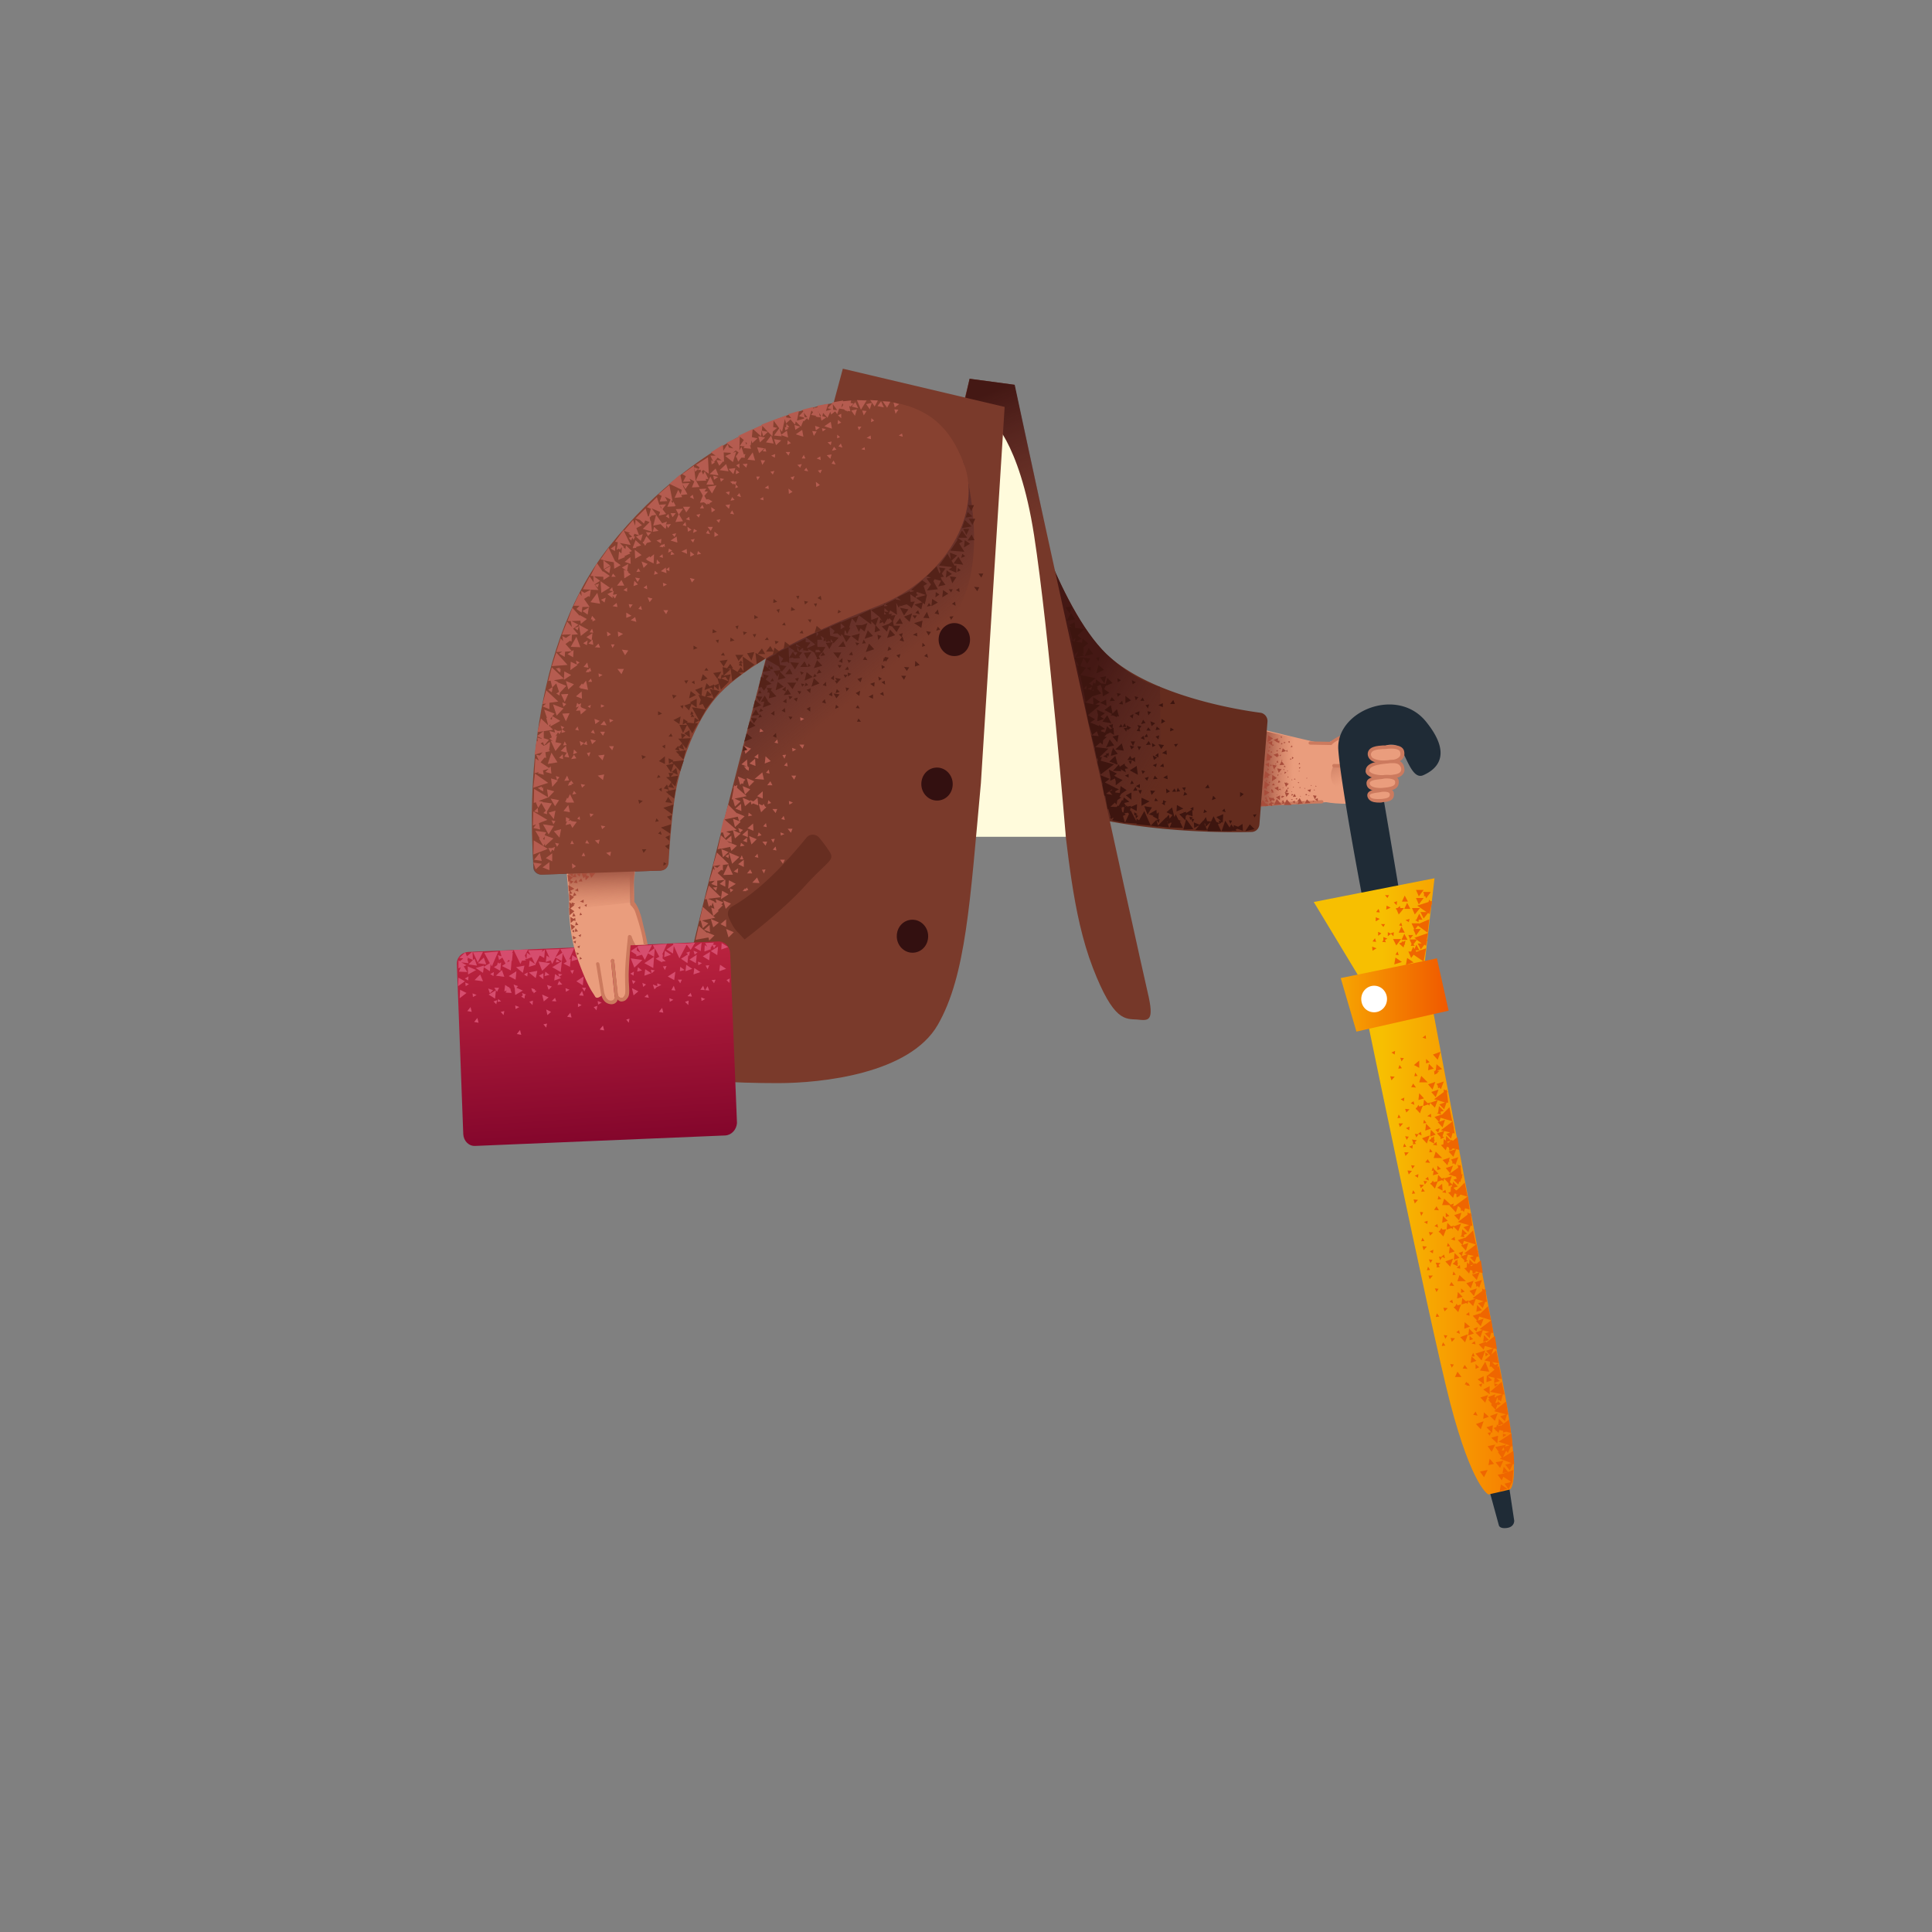 <svg xmlns="http://www.w3.org/2000/svg" viewBox="0 0 480 480" xmlns:v="https://vecta.io/nano"><rect x="0" y="0" width="480" height="480" fill="#808080" stroke="none"/><path d="M231.6 141.8s6.1 15.2 10.1 31.5c4.1 16.3 9.2 15.5 14.9 19.2 6.6 4.2 13.3 8.4 28 8.5 14.7 0 44.9-1.7 44.9-1.7s5.9 1.2 13.6-.6c4.6-1 1.4-2.7 2.4-3.2s1.4-2.8 1.5-4.2l.2-2.4s1.1-1.9.9-2.8-2.8-1.3-5-1-2.3.3-3.3.3c-1-.1 2.2-1 3.9-1.6 1.7-.7 2.3-2.8-.8-2.3-3.2.5-5.9.5-6.7.7-.9.2-2.9 1-4.4 1.5l-1.4.6s-1.1.6-4.3-.1-35.8-8.5-40.5-10c-6.2-1.9-18.4-4.6-19.4-9.9S245 138.9 245 138.9l-13.4 2.9z" fill="#ea9d7d"/><linearGradient id="A" gradientUnits="userSpaceOnUse" x1="309.08" y1="175.77" x2="313.16" y2="164.5"><stop offset="0" stop-color="#cc7a5e" stop-opacity="0"/><stop offset=".92" stop-color="#aa5f4b"/></linearGradient><path d="M278.8 170.5c1.1 1.3 5.5 3.6 10.3 4.7l36.2 8.7 5.6.8s-.5-.5 1.8-1.6 9.4-1.8 10.9-2 1.6.2 1.7.7c.1.4-.3 1-.9 1.3s-5.4 2.3-5.4 2.3-.2 3.1-2.9 4.1c-2.6 1-5.8.5-5.8.5s-41.8 5.1-55.4-4.3c-12.7-8.8 2.7-16.4 3.9-15.2z" fill="url(#A)"/><linearGradient id="B" gradientUnits="userSpaceOnUse" x1="337.78" y1="193.31" x2="333.84" y2="183.03"><stop offset="0" stop-color="#cc7a5e" stop-opacity="0"/><stop offset=".92" stop-color="#aa5f4b"/></linearGradient><path d="M331.4 190.1s-2 3.2.5 5.4c2.3 2 5.3 1.4 6.9.7 2.4-1.1 4.7-6.6 3.9-8.8-.9-2.5-3.4-1.9-3.4-1.9s-1 3.1-3.2 4.1c-2.2.9-4.7.5-4.7.5z" fill="url(#B)"/><g fill="#cc7a5e"><path d="M339 185.9c-.2 0-.3-.1-.4-.3s.1-.5.3-.5c4.3-1.4 5.9-2.6 6.1-3-.1-.1-.2-.4-1.1-.3l-8.4 1.1c-2.9.4-4.6 2-4.6 2.1-.1.1-.2.1-.3.1l-5.1-.1c-.2 0-.4-.2-.4-.4s.2-.4.4-.4l5 .1c.5-.4 2.2-1.8 5-2.2l8.5-1.1c1.3-.1 1.8.4 2 .9h0c.1.1.1.3 0 .6-.4 1-3 2.3-6.6 3.5-.3-.2-.4-.1-.4-.1z"/><path d="M332.4 190.7h-1c-.2 0-.4-.2-.4-.5 0-.2.2-.4.5-.4 0 0 3.2.3 4.8-1a6.8 6.8 0 0 0 2.2-3.5c0-.2.3-.4.5-.3.2 0 .4.3.3.5 0 .1-.5 2.4-2.5 4-1.2 1-3.2 1.2-4.4 1.2z"/><path d="M335.5 198.5h-.2c-.2-.1-.3-.4-.2-.6s1.9-4.1-.8-7.7c-.1-.2-.1-.4.1-.6.2-.1.4-.1.6.1 3 4 .9 8.4.8 8.6 0 .1-.2.2-.3.2zm-62.4 3h-.3c-20.2 0-24.9-10-25-10.4-.1-.2 0-.5.2-.5.2-.1.5 0 .5.2 0 0 1.2 2.5 4.7 5 5.9 4.1 13.9 5 19.6 5 13.6 0 55.1-1.9 55.6-2 .2 0 .4.2.4.4s-.2.4-.4.4c-.4-.1-41.4 1.9-55.3 1.9z"/></g><linearGradient id="C" gradientUnits="userSpaceOnUse" x1="321.4" y1="191.2" x2="314.09" y2="191.03"><stop offset="0" stop-color="#cc7a5e" stop-opacity="0"/><stop offset=".92" stop-color="#aa5f4b"/></linearGradient><path d="M323.1 185.8c-.8 10.3 1 13.8 1 13.8l-12.3.9 2-19s5.1 1.3 6.8 1.5c1 .3 2.8.2 2.5 2.8z" fill="url(#C)"/><g fill="#a84d3b"><path d="M321.7 199.6v-.7l-.6.3.6.4zm-5.7-7.5l.5-.3-.5-.2v.5zm1.4-3.2l-.3.5.5.1-.2-.6zm-2.3 0h.4v-.1l.1-.1-.1-.1v-.1l.3-.2.1.1v-.2l.2-.1-.2-.2v-.2l-.2.1-.9-.7-.2 1.9.5-.1zm2.9 5.3h0l-.2-.3-.1.1h-.1v.2l-.1.3.7-.2-.2-.1zm3 3l-.2.5.5-.2-.3-.3zm1.9-7.7l-.3.3.4.1-.1-.4zm-3.8 1.6h-.3l.2.3.1-.3zm2.5 2.3l-.1.3.4-.1-.3-.2zM319 200h1.9l-1.2-1.4-.7 1.4zm1.3-2.9l-1.1-.3.4 1.2.7-.9zm-.8-1.6l.3-.4.4-.4-1.1-.3.4 1.1zm-3-4.4l.7-.9-1.1-.2.4 1.1zm-1.2-1.6l-1 .4 1 .7v-1.1zm2.1-1.7l.2.2.1-.5h-.2v-.4l-1.1.4 1 .7v-.4zm-1.3-3.7l-1.1.4 1 .7.1-1.1z"/><path d="M317.5 184.4l.3.3.1-.7-.4.1v-.7l-1.1.4 1 .7.1-.1zm1.6 5.6l-.7-.9-.5 1 1.2-.1zm.4-3.4l-.8-.7-.3 1 1.1-.3zm-1.8 5.4l.7-.9-1.1-.2.4 1.1zm-.1 3.8h0v-.4l-1 .4 1.1.7-.1-.7zm.4 1.8l-1 .5 1 .7v-1.2zm-2 1.2h.3v.2l.5-.3-.2-.1-.3-.5-.1.2-1-.2.4 1.2.4-.5zm-1.9-2.6v1.5l1.3-.8-1.3-.7zm2-3.7l-.1 1.6 1.2-.8-1.1-.8zm.4 7.5l1.9-.1-1.2-1.4-.7 1.5zm-1.3-.7l-.5-.9-.1.2.1-.5-.5.1.4.4-.4.5 1 .2zm8.2-.1l-.5-.9-.6.8h.4l-.4.7 1.4-.2-.4-.5.1.1zm2.8-1.6l.5 1 .4-.9-.9-.1zm-4.6-.4l-.4.8.8-.1-.4-.7zm-2.4 2.4l-.3-.5v-.3l-.5.3.3.2-.3.4.8-.1zm-4.6.2l-.9-1.1-.7 1.5h1.4l-.1.1.8-.1-.3-.7-.2.3z"/><path d="M320 196.7l-.3-.7-.4.8.7-.1zm5.5.1l.2-.7-.9.2.7.5zm1.9 1.5l-.7.3.7.5v-.8zm-3.2 1.3l1.4-.1-.9-.9-.5 1zm-10.1-6.1l.8-.5-.2.2.5.1-.2-.4.6-.4-1.3-.9-.1.8-.1.4h.1l-.1.7zm.2 2.3l.4.3v-.6l.8-.5-1.3-.9v.1l-.1-.1.1.3-.2 1.6.3-.2zm3.7.1l-.3.3.6.1-.3-.4zm-1.3-.8l-.3-.5-.4.5h.7zm1.6-10.1l.4-.3-.4-.1v.4zm1.6 1.8l-.1-.5-.3.3.4.2zm-4.4-.2l-.3-.3-.2.5.5-.2zm4.9-2.5l-.4.2.4.3v-.5zm-4.7 0v-.3l.6-.3-1.2-.8-.2 1.7.6-.4.2.1zm5.3 1.1l-.4.4h.5l-.1-.4zm-2.9 1l.1-.4-.4.1.3.3zm2.5 2.2l-.1.4.4-.2-.3-.2zm-2.1-5.4h-.4l.3.4.1-.4zm.5 1.3v.4l.4-.2-.4-.2zm-2.9 1.1l.4-.3-.4-.2v.5zm-.2 1.2l-.3.3.5.1-.2-.4zm-.4-1.2l-.3.3.4.1-.1-.4zm2.6 2.5l.2-.4-.4.1.2.3zm-3.4 6.3l.2-.4-.5.1.3.3zm5.1 1.6l.2.3.2-.4-.4.1zm-2.7-9.4l.2.4.2-.4h-.4zm-1.5 4l.4-.3-.4-.2v.5zm-.3.7l-.4-.2v.6l.4-.4zm3.8 1.2l.5-.4-.4-.2-.1.6zm-1.8.2l.2.3.2-.4-.4.1zm3.7-3.9l.4-.3-.4-.3v.6zm-2.1 1.9l.5.1-.2-.4-.3.3zm3.8.2l.2.3.2-.4-.4.1zm1.8 6.5l-.2.3.5.1-.3-.4zm1.9 2l.1-.3-.4.1.3.2zm.3-2.9l-.3-.2.1.3.2-.1zm-10.2 3.4l-.3-.4-.2.3v-.5l-.9.8 1 .4-.1-.6h.5zm5.7-1l.1-.4-.4.1.3.3zm-3.6-.6v.1l.5-.4-.6-.1.1.2-.3-.1.1.4.2-.1zm-3.3-3.4l.3-.4-.4-.1.1.5zm.6 1.9l.2-.1-.3.4h.7l-.3-.4h.2l-.5-.5-.1.5h-.2l.3.1zm-.8 1.2l-.1.2h.3l-.2-.2zm2.2-.4l-.2.1.2.1v-.2zm6.4 2l.2-.2-.3-.1.1.3zm-.6-1.7l-.1.2h.2l-.1-.2zm-1 2.1l.1-.2h-.2l.1.2zm5-4.5l-.3-.1.1.3.2-.2zm-2.4-2.1l-.2.2h.3l-.1-.2zm-.7 2.6l.2.2.1-.2h-.3z"/><path d="M322.7 194.3l-.3.1.3.2v-.3zm-3.1 0v.2l.2-.1-.2-.1zm1.4 2.5l-.1-.2-.1.2h.2zm1.8-5.1l.1-.2-.3.1.2.1zm-3 0l.2-.2-.2-.1v.3zm1.2 1.9l-.2.2h.3l-.1-.2zm-2.4-4.8l-.3.1.2.2.1-.3zm-2 2.3l.2.1-.1-.3-.1.2zm.3-1.1l.2-.2-.2-.2v.4zm-1 2.5l-.1-.2-.2.1.3.1zm2.5-.3h-.2l.1.2.1-.2zm1.5.7v.3l.3-.1-.3-.2zm-1 2.9l-.1-.2-.2.1.3.1zm2.3-.3l.1.2.2-.2h-.3zm1.8 0l-.2.2.3.1-.1-.3zm2.1 2.1l.1.2.1-.2h-.2zm.6-2.3l.2-.1-.2-.2v.3zm-4.6 3.5v-.3l-.4.2.4.1z"/></g><path d="M338.9 225.2s-5.8-30.1-6.4-38.9c-.7-9.6 14.6-15.9 21.8-7s1.8 12.2-.7 13.3-3.9-3.7-5.4-6.3-6.8-1.1-6.1 2.6a6249.5 6249.5 0 0 1 6.1 35.9l-9.3.4zm30.6 143.2l2.9 10.6s.2.9 2.1.6c1.8-.3 1.7-1.8 1.7-1.8l-1.7-11.3-5 1.9z" fill="#1f2b36"/><path d="M314.9 179.3l-2 25.5c-.1 1.1-.9 1.9-2 1.9-7.2.2-34 .2-52.4-7.6-21.4-9-4-77.7-4-77.7s9.1 31.6 21.5 42.1c11 9.4 31.1 12.8 37.3 13.6a2.1 2.1 0 0 1 1.6 2.2z" fill="#642c1e"/><linearGradient id="D" gradientUnits="userSpaceOnUse" x1="295.71" y1="183.13" x2="270.02" y2="168.11"><stop offset="0" stop-color="#552828" stop-opacity="0"/><stop offset="1" stop-color="#441814"/></linearGradient><path d="M288.2 170.6l.4 34.9s-20.5-1.2-30.1-6.5c-20.5-11.2-4-77.6-4-77.6s9.2 31.6 21.5 42.1c7.2 6.4 12.2 7.1 12.2 7.1z" fill="url(#D)"/><path d="M240.9 94.1l-2 8.1 7 1.7 1.1 4.3s6.9 11.2 9.4 31.2l7 57.4c1.9 13.6 2.9 30.1 8.1 43.6s8.1 12.7 11 12.9c2.9.3 4.4.6 2.6-6.9S252 95.6 252 95.6l-11.1-1.5z" fill="#763829"/><linearGradient id="E" gradientUnits="userSpaceOnUse" x1="258.72" y1="133.2" x2="244.57" y2="98"><stop offset="0" stop-color="#552828" stop-opacity="0"/><stop offset="1" stop-color="#441814"/></linearGradient><path d="M240.9 94.1l-2.3 10.2s7.5 0 10.1 4.1 4.8 15 6.6 19.8 1.7 8.4 1.7 8.4l4.1.7-9-41.7-11.2-1.5z" fill="url(#E)"/><path d="M225.3 207.9h39.5s-4.2-51.2-7.9-75-11-29-11-29l-16.3.4-4.3 103.6z" fill="#fffbdc"/><path d="M209.4 91.6l40.2 9.5-5.9 93.5c-2.7 29.4-3.7 47.8-10.7 60s-28.9 14.5-39.7 14.5c-10.7 0-24.1-.6-27.3-2.8s43.4-174.7 43.4-174.7z" fill="#7a3a2b"/><path d="M181.9 225.2c-.9.5-1.3 1.6-.9 2.6.5 1.2 1.2 2.7 2.2 3.7l1.8 1.9s9.3-7 15-13.3 7.5-6.3 6.1-8.5a42.5 42.5 0 0 0-2.5-3.4c-.9-1.1-2.5-1.1-3.3 0-3.2 3.9-10.5 12.6-18.4 17z" fill="#672e21"/><path d="M237.1 163c2.2 0 3.9-1.8 3.9-4.1s-1.8-4.1-3.9-4.1-3.9 1.8-3.9 4.1 1.8 4.1 3.9 4.1zm-4.3 35.9c2.2 0 3.9-1.8 3.9-4.1s-1.8-4.1-3.9-4.1c-2.2 0-3.9 1.8-3.9 4.1s1.8 4.1 3.9 4.1z" fill="#331010"/><linearGradient id="F" gradientUnits="userSpaceOnUse" x1="216.98" y1="169.65" x2="198.66" y2="147.75"><stop offset="0" stop-color="#552828" stop-opacity="0"/><stop offset="1" stop-color="#552828"/></linearGradient><path d="M239.3 114.7s4.6 15.1 1.8 28.4c-2.4 11.3-11.4 22.5-24.2 31.4s-22.8 14-27.4 17.7-9.9 14.4-9.9 14.4l13.9-55.3 45.8-36.6z" fill="url(#F)"/><path d="M226.7 236.7c2.2 0 3.9-1.8 3.9-4.1s-1.8-4.1-3.9-4.1c-2.2 0-3.9 1.8-3.9 4.1s1.8 4.1 3.9 4.1z" fill="#331010"/><linearGradient id="G" gradientUnits="userSpaceOnUse" x1="326.4" y1="294.75" x2="376.07" y2="294.75"><stop offset=".34" stop-color="#f7bf01"/><stop offset=".99" stop-color="#f77f01"/></linearGradient><path d="M326.4 224.1l30-5.9-2.5 21.5 20 106.7c4.3 23.7 1.1 23.7 1.1 23.7l-5.2 1.2s-4-1.7-9.5-22.7c-5.2-20-22.9-106.3-22.9-106.3l-11-18.2z" fill="url(#G)"/><linearGradient id="H" gradientUnits="userSpaceOnUse" x1="333.15" y1="247.2" x2="359.95" y2="247.2"><stop offset=".01" stop-color="#f7a401"/><stop offset=".99" stop-color="#f05900"/></linearGradient><path d="M333.1 243l3.9 13.3 22.9-5.2-2.9-13-23.9 4.9z" fill="url(#H)"/><path d="M341.4 251.5c1.8 0 3.2-1.5 3.2-3.3s-1.4-3.3-3.2-3.3-3.2 1.5-3.2 3.3c0 1.9 1.4 3.3 3.2 3.3z" fill="#fff"/><linearGradient id="I" gradientUnits="userSpaceOnUse" x1="146.86" y1="237.69" x2="149.93" y2="285.37"><stop offset="0" stop-color="#b9223e"/><stop offset=".99" stop-color="#82052b"/></linearGradient><path d="M180.2 282.1l-62.1 2.6c-1.6.1-2.9-1.2-3-2.9l-1.6-42.2c-.1-1.7 1.2-3 2.8-3.1l62.1-2.6c1.6-.1 2.9 1.2 3 2.9l1.7 42.2c-.1 1.6-1.3 3-2.9 3.1z" fill="url(#I)"/><path d="M340.2 187.3c-.1 1.9 3.3 2.1 5 1.9s3.4-.7 3.2-2.4c-.2-1.8-3.4-1.4-4.3-1.3-.9.2-3.8.1-3.9 1.8z" fill="#ea9d7d"/><path d="M344.1 189.7c-1.3 0-2.9-.2-3.7-1-.4-.4-.6-.9-.6-1.4.1-1.9 2.5-2 3.8-2.1h.6c1.1-.1 4.5-.5 4.7 1.7.1.7-.1 1.2-.4 1.6-.7.9-2.1 1.1-3.2 1.2h-1.2zm-3.5-2.3c0 .3.1.5.3.8.8.7 2.8.9 4.2.7 1.4-.1 2.2-.4 2.6-.9.2-.2.3-.6.2-1-.1-.9-1.4-1.2-3.8-.9h-.6c-1.3.1-2.8.2-2.9 1.3z" fill="#cc7a5e"/><path d="M339.7 191.4c-.1 1.5 3.2 1.9 5.1 1.7 1.9-.1 3.8-.4 3.5-2.3s-2.1-1.7-4-1.5c-1.7.2-4.5.5-4.6 2.1z" fill="#ea9d7d"/><path d="M344 193.6c-1.4 0-3.4-.2-4.3-1.1-.3-.3-.5-.7-.4-1.1.1-1.9 3-2.3 5.1-2.5h.2c1.8-.2 3.9-.4 4.3 1.9.1.7 0 1.2-.4 1.6-.7.9-2.1 1-3.5 1.1-.4.1-.6.1-1 .1zm2.1-4c-.4 0-.9 0-1.4.1h-.2c-3.5.3-4.3 1.1-4.3 1.7 0 .1 0 .3.2.4.7.7 2.8.9 4.5.8 1.2-.1 2.5-.2 3-.8.2-.2.3-.6.2-1-.3-.9-.9-1.2-2-1.2z" fill="#cc7a5e"/><path d="M339.9 194.6c0 1.4 2 1.8 4.3 1.6s3.1-.7 2.9-2.1c-.1-1-2.1-1.3-3.5-1-1.5.2-3.7.3-3.7 1.5z" fill="#ea9d7d"/><path d="M343.1 196.7c-1 0-2.2-.2-3-.8-.4-.3-.6-.8-.6-1.3 0-1.4 1.8-1.6 3.3-1.9.3 0 .5-.1.7-.1 1.1-.2 2.7-.1 3.5.5.4.3.5.7.5.9.2 2-1.5 2.4-3.3 2.6-.3 0-.7.1-1.1.1zm1.5-3.3c-.3 0-.7 0-1 .1-.2 0-.5.1-.8.1-1.1.1-2.5.3-2.5 1 0 .2.1.4.3.6.6.5 1.9.7 3.5.5 2.5-.3 2.6-.8 2.5-1.6 0 0 0-.1-.2-.3-.3-.2-1-.4-1.8-.4z" fill="#cc7a5e"/><path d="M340.1 197.6c0 1.1 1.6 1.5 3.5 1.3s2.5-.6 2.4-1.7c-.1-.8-1.7-1-2.9-.8-1.3.2-3.1.2-3 1.2z" fill="#ea9d7d"/><path d="M342.7 199.4c-.9 0-1.9-.1-2.5-.7-.3-.3-.5-.7-.5-1.1 0-1.2 1.5-1.4 2.7-1.6.2 0 .4-.1.6-.1 1-.2 2.3-.1 2.9.4.3.3.4.5.4.8.2 1.8-1.3 2.1-2.8 2.2-.2.1-.5.1-.8.1zm1.1-2.7c-.2 0-.5 0-.8.1-.2 0-.4.1-.7.1-.8.1-2 .3-2 .7 0 .2.1.3.2.5.4.4 1.5.5 2.8.4 1.9-.2 2-.6 2-1.2 0 0 0-.1-.1-.2-.1-.3-.7-.4-1.4-.4z" fill="#cc7a5e"/><linearGradient id="J" gradientUnits="userSpaceOnUse" x1="168.39" y1="162.62" x2="188.49" y2="222.88"><stop offset="0" stop-color="#552828" stop-opacity="0"/><stop offset="1" stop-color="#552828"/></linearGradient><path d="M145.7 163.2c14.7-16 38.1-15.9 50.1-16.3s22.2 3.7 22.2 3.7-24.3 9.5-33.5 16.4-14.8 17.2-16.6 27.8a161.9 161.9 0 0 0-1.9 19.5c0 1.1-.9 1.9-2 2l-29.5 1c-1.1 0-2-.8-2-1.8-.4-7.7-1.1-36.9 13.2-52.3z" fill="url(#J)"/><path d="M152.8 247.8c0-.1-.1-.2-.1-.2l-.9-8.9c0-.2.2-.4.4-.4s.4.2.4.4l.9 8.8a1.6 1.6 0 0 0 1 .5c.2 0 .4-.1.5-.3.4-.6.7-.92.6-3.82l.06-.9a82.5 82.5 0 0 1 .61-10.04c0-.2-.06-.23.14-.23s.16.03.26.23c.3.9.83 1.17 1.13 1.87l2.57-.1c-.3-2.1-1.17-4.4-1.37-5.5l-.3-1.1-1-2.2c-.5-.8-1-1.3-1-1.3-.1-.1-.1-.2-.1-.3l-.1-5.1s0-.1.1-.1c.1-.1.2-.2.4-.2 1-7.4 5-30.5 7.5-39.7 1.3-4.8-27.4-14.1-26.6.6s3.5 43.7 3.5 43.7-.5 7.5 2.2 15c2.7 7.4 3.7 8 4.2 9s1.8-.3 1.8-.3.8 2.1 2.2 2.1c.9 0 1.1-.4 1.2-.9-.1-.5-.2-.6-.2-.6z" fill="#ea9d7d"/><g fill="#cc7a5e"><path d="M160.9 234.7c-.3-1.8-.9-4-1.3-5.8-.7-3-1.6-4.4-2-4.8l-.1-5c0-.1-.1-.2-.2-.3l.2-2.2c-.2.1-1 .1-1.1.2l.2 7.3v.7s.9.8 1.2 1.7c1.3 3.8 1.84 6.13 2.14 8.23l.96-.03zm-4-2.1c-.1-.2-.3-.3-.5-.3s-.4.2-.4.4c0 .3-.8 7-.7 10.4v.7c.1 3 .1 3.2-.3 3.8-.2.2-.3.3-.5.3-.33.01-.84-.03-1-1l-.9-8.3c0-.2-.2-.4-.4-.4s-.4.2-.4.4l.9 8.9c0 .1.07.95-.8 1.1-1.07.1-1.57-1.08-1.8-2l-1.17-7.18c-.1-.2-.2-.43-.63-.32-.1.02-.3.4-.2.4l1.22 7.44c.27 1.1.86 2.46 2.56 2.56.7 0 1.02-.3 1.22-.5s.3-.4.3-.7c.26.27.72.63 1.23.5.3-.07.7-.12 1.1-.62.7-.8.68-1.38.48-4.48v-.7c-.1-2.3.45-8.15.45-8.15.44 0 1.25-.05 1.25-.05a11.2 11.2 0 0 1-1-2.2z"/><path d="M162.9 175.9c.1-.1.3-.2.4-.2.2 0 .4.3.4.5-.1.3-4.4 26.3-5 31.1l-1.2 11.7c0 .2-.2.4-.4.4s-.4-.2-.4-.4c0-.1.7-7 1.2-11.8.5-4.9 4.9-31 5-31.3 0 0-.1.1 0 0z"/></g><linearGradient id="K" gradientUnits="userSpaceOnUse" x1="149.77" y1="226.22" x2="149.47" y2="216.3"><stop offset="0" stop-color="#cc7a5e" stop-opacity="0"/><stop offset=".92" stop-color="#aa5f4b"/></linearGradient><path d="M141 214l.6 11.9 15.5-1.7.7-10.2H141z" fill="url(#K)"/><g fill="#a84d3b"><path d="M145.9 217h-1.4l.5 1.2.4-.5.1 1 .9-.9-.8-.4.3-.4zm.5-.1l.5 1.2 1-1.2h-1.5zm-4.6 2.7l.7-.6-.9-.3.7-.7-1.3-.7.2 1.8.3-.3.3.8zm2.9-.6l-.3-.8-.7.8h1zm-1.5-1.1l-.3-.9-.7.9h1zm-.2 10.9l-.1-.8-.4.3-.8-.5.1 1.5.7-.6.5.1zm.6 2.6l-.6-.8-.2.9.8-.1zm-1.3 1.1l.1.9.8-.4-.9-.5zm1.4-2.7l-.6-.8-.2.9.8-.1zm.3-2.4l.6-.1-.4-.6-.2.7zm-1.8.3l.8-.1-.5-.8-.3.9zm-.8-5.6l.8-.1-.5-.7 1-.5-1.5-.9.1 1.6.3-.2-.2.8zm1-5.1l-.9.1.7.7.2-.8zm1.8 0l-.9.1.7.7.2-.8zm0 8.2l-.6.3.5.4.1-.7zm1.5.1l.1-.7-.6.3.5.4zm-1.3 6.8l-.7.3.5.4.2-.7zm-1.7-1.1l-.6.3.5.4.1-.7zm1.4 3.9l-.7.3.5.4.2-.7zm-1.1-.5l.1-.7-.7.3.6.4zm1 4l.6-.2-.5-.5-.1.7zm-.6-1.1l.5-.4-.7-.3.2.7zm.7-13.3l.9.3v-.8l-.9.5zm-.5-3.3l-.8.5.9.3-.1-.8zm-1.3 2l.9-.3-.5-.7-.4 1zm1.2-3.3l-.3-.9-.7.8 1 .1z"/><path d="M142.6 222.9l-1.2-.8.1 1.8 1.1-1zm-.9 2.8l1-.8-.2-.1.4-.3-.9-.3.1.4-.7-.5.1 1.5h-.1l.1 1.8 1.2-1-1-.7zm.1 3.9l.2 1.5.9-.9-1.1-.6z"/></g><path d="M239.4 115c4.8 12.2-4.3 28.9-21.5 35.6-19.4 7.5-32.7 15-39.1 21.7s-10.2 18.9-11.2 26.1c-.8 5.4-1.3 12.6-1.5 16-.1 1.1-.9 1.9-2 1.9l-29.5 1c-1 0-1.9-.8-2-1.8-.8-9.4-3-52.5 18.9-79.9 23.1-28.9 51-36.2 63.3-36.2 16.1 0 21.4 7.4 24.6 15.6z" fill="#874130"/><g fill="#b55c50"><path d="M180.4 228.4l-1.4 1.2 1.4.7v-1.9zm-4.1 1.4l-1.4 1.2 1.5.6-.1-1.8zm4.7 3.1l1.3-1.3-1.9-.8.6 2.1zm-3.8-2.5l1.4-1.2-2-.9.6 2.1zm-1.4 1.5l-2.2-1.9-.8 3.5 3.2-.6.2.8 1.3-1.3-1.9-.8.2.3zm10-25.7l-1.4 1.2 1.4.6v-1.8zm-4 3.2l-.1-1.8-1.4 1.2 1.5.6zm4.3-1.7l.6 2.1 1.3-1.3-1.9-.8z"/><path d="M179.6 213l1.4-1.3-1.9-.8 2.3-.5.3 1 1.4-1.3-1.9-.8.1.2-2.2-2-.8 3.5.9-.2.4 2.2zm.5-4.7l1.4-1.2-1.1-.5 1.7-.3.5 2 1.4-1.2-1.8-.8.8-.1-3-2.6 3.3-.7.3 1.1-1.5-.6.5 2.1 1.4-1.3-.3-.2 1.3-1.2-1.9-.8v.1l-2.2-2.2-1 3.6-.1-.1-.8 3.5.6-.1.5 1.5zm.2 17.5l1.3-1.3-1.9-.8.6 2.1zm.6-5l1.9-1.2-1.7-.9-.2 2.1zm-1.8 2.6l1.9-1.2-1.6-.9-.3 2.1zm5.7-9.8l-1.4 1.1 1.4.7v-1.8zm2.4-7.2l-.1-1.8-1.4 1.2 1.5.6zm-3.9 10.5l.1-1.2-1.1.8 1 .4zm.8-7.5l-.2.9 1.1-.2-.9-.7zm5.7 7.6l.4-1-.9.1.5.9zm4.7-2.4l.5-1h-1.2l.7 1zm-6.3-2.5l-.7.8.9.2-.2-1zm5.8-4.5l.9-.4-1-.4.1.8zm-7.6 8.4l-.8 1h1.3l-.5-1zm-5.1 4.7l.2 1 .7-.6-.9-.4zm-.3-7.5l.1-1-.9.5.8.5z"/><path d="M179.7 217.4l2.4-.1-1.2-2.5-1.2 2.6zm1.4-5.6l.8 2.8 1.8-1.7-2.6-1.1zm-1.5 13.1l-.4-.2.5-.5-1.9-.8.2.9-.6-.2.1-.1-1.6-.7 3.2-.4-3-2.9-1 3.4h.5l.5 1.9.4-.4.3.2.2-.7.1-.1.4 1.5-.8-.3.5 2.1-2.6-2.3-.8 3.5.3-.1.5 1.9 1.4-1.2-1.6-.7 3.3-.7-.5-.4 1.4-1.3-.3-.1 1.3-1.3zm10.6-14.8l.4-1h-1.2l.8 1zm-2-2.3l1-.3-.7-.7-.3 1zm3.8 3.3l.9.2-.2-1-.7.8zm-13.8 9.3l-1.1.1.8.8.3-.9zm5.6-6.9h.9l-.4-1-.5 1zm-7.6 5.5l1.4-.2-.9.8 1.5.6v-1.4l1.9-.2-1.3 1 1.4.7v-1.8l-.1.1-1.8-1.7.9-.8.4.2v-1.4l1.5-.2-3-2.9-1 3.4 1.9-.3-.8.7-.9-.4.3 1-.4-.4-1 3.2zm9.4 1.5l-.4.4-.1-.2-.6.7h1l-.1-.2h.5l-.3-.7zm1.3-1.2l1.8.1-.6-1.4-1.2 1.3zm1.3-21.1l-1 .9-.8-.3v.2l-1.9-.8.6 2.1 1.4-1.2.2.8.4-.3 1.3.5-.2-1.9zm-4 3.3l-.1-1.8-1.4 1.2 1.5.6zm1.9-6.1l1.3-1.3-1.9-.8.6 2.1zm-1 2l1.3-1.3-1.9-.8.6 2.1zm4.4-.8l-1.4 1.2 1.4.6v-1.8z"/><path d="M190.2 187.9l-.2 1.8 1.5-.6-1.3-1.2zm-2.7 5.6l2.3.2-.4-1.8-1.9 1.6zm-1.9 14.6l-1 .8 1 .4v-1.2zm.3-5.3l1-.2-.9-.7-.1.9zm6.6 5.6l-.9.1.5.9.4-1zm4-1.5l.4-1h-1.2l.8 1zm-6.2-2.4l-.7.8.9.2-.2-1zm5.7-5.5l.1.9.9-.5-1-.4z"/><path d="M197.3 193.7l.5-1h-1.2l.7 1zm-6.3-2.5l-.7.8.9.2-.2-1zm5.9-4.5l.9-.5-1-.4.1.9zm-2.1 3.5l.9.2-.2-1-.7.8zm-6.4-2.9l-1 .8 1 .4v-1.2zm.5-6.3l-.2.9 1-.2-.8-.7zm6.4 6.5l-.9.1.5.9.4-1zm3.3-2.5l.8 1 .4-1h-1.2zm-6.2-.5l.9.2-.2-1-.7.8zm7.4-5.9l-1-.4.1.9.9-.5zm-7.1 23.4l.4-1h-1.2l.8 1zm-1.8-3.2l-.2 1 .9-.3-.7-.7zm3.8 3.9l-.6.8.9.2-.3-1zm-12.6-4.1l.5 1.8 1.4-1.3-1.5-.7 3-.6-2.4-2.1.1-.7-.5.3-.3-.2-.1.5-.2.1.2.1-.5 2.8h.3zm4.5-12.6l-2-.8.6 2.1 1.4-1.3zm4.8 8.1l-.8 1h1.3l-.5-1zm-2.6 6.8l.3.9 1-1h.2l-.1-.1.2-.2-.3-.1-.4-.7-.3.4-.9-.4.3 1.2zm-5 6l.8-.7-1.2-.5.4 1.2zm3.8-18.4l-1.4 1.2 1.5.6-.1-1.8zm-2.8 1.9l.5.5-.1.1.8.5.1-1-.3.2.1-.3h-.2l-.1-1.7-1.4 1.2 1.3.5h-.7zm-.5 4.2l.3.2.2-.7.4-.4-1.9-.8.6 2.1.4-.4z"/></g><g fill="#ef6600"><path d="M368.7 350.9l-.2 1.6 1.4-.5-1.2-1.1zm3.7 1.6l-.2 1.7 1.4-.5-1.2-1.2zm-3.8.6l-1.9.7 1.2 1.3.7-2zm3.5-2l-1.9.7 1.2 1.2.7-1.9z"/><path d="M372.9 354.1l-.6.2-.4-.4-.1.6-.7.3.5.5v.2h.2l.5.5.2-.7h.1l.9.2-.1.4.8-.2 1.2.3-.5-3.3-2.1 1.6.1-.2zm-7.9-24l-.2 1.7 1.4-.5-1.2-1.2zm3.7 1.6l-.2 1.7 1.4-.5-1.2-1.2zm-4-.2l-1.9.7 1.2 1.3.7-2zm4.5 1.8l-1.8.7 1.2 1.3.3-.9 2.1.6-1.8.6 1.2 1.3.7-1.9.8.2-.5-3.3-2.2 1.7v-.3zm.5 13.3l-1.9.6 1.2 1.3.7-1.9zm-1.1-4.7l-1.5.8 1.6 1.2-.1-2zm1.5 2.5l-1.6.8 1.6 1.2v-2zm-4.5-7.4l-.2 1.6 1.4-.5-1.2-1.1zm-1.7-8.5l-.1 1.6 1.4-.5-1.3-1.1zm2.7 11.6l.9-.4-.9-.8v1.2zm-.2-6.9l-.8.6 1 .2-.2-.8zm-5.7 6.6l.5-.8-.9-.1.4.9zm3.2-.7l-.5.9 1.2.1-.7-1zm4.4 4.6l-.9.3.6.6.3-.9zm1.5-7.2l-.8-.5.1 1 .7-.5z"/><path d="M369 338.3l-1.3 2.2 2.3.3-1-2.5zm-.9-.3l.9-2.5-2.4.8 1.5 1.7zm-7.4-4.6l.8-.9-1.1-.1.3 1zm1.1-2.4l.9.4-.2-.9-.7.5zm-3.6 3.4l.9-.1-.6-.8-.3.9zm13 9.3l.2.8.8-.6-1-.2zm-4.8-6.7l-.4-.9-.4.9h.8zm6.8 9.4l-1.5.5.1.1-.5.2.2-.8-1.8.7.4.5-.4.1 1 1.2-.3.1 1.2 1.3-.4.3 3 .8-1.5.5 1.2 1.2.5-1.7.3.1-.5-3.3-2.6 2 .5-1.4v.3l.8-.3-.8-.7v.3l-.6.2.5-1.4.1.1.1.7.3-.2.4.4.5-1.8.4.1-.7-3.2-2.9 2.5 3 .6zm-3.4 17.6l1.4-.3-1.1-1.3-.3 1.6zm-1.1 3l.9-1.8-1.9.4 1 1.4zm3.9 3.5l1.9-.6-1.6-1.1-.3 1.7zm.9-7.6l-1.9.4 1.1 1.4.8-1.8zm-1.4-2.2l1 1.4-.5.3 2.9 1.1-1.5.4 1.1 1.4.8-1.6.3.1-.2-3.3-2.6 1.6.7-1.5.2-.1.3.5.8-1.7.4.1-.3-3.3-3.2 2.1 2.8.9-1.2.3.3-.5-.8.2-1.9.4.9 1.3-.3-.1zm1.6-.8v.4l-.6.1.4-.8.2.3zm2.3 5.3l-1.3.5-1.1-1.3-.3 1.6 1.3-.3-1.1.4-1.4.3 1 1.4.4-.9 2 1.3-1.7.4 1 1.4.8-1.7.1.1.3-3.2zm-4.5-6.3l-1.9.4 1 1.4.9-1.8zm-.6-4.8l-1.6.5 1.4 1.4.2-1.9z"/><path d="M372.2 356.7l-1.7.5 1.5 1.4.2-1.9zm-5.6-6l-.6.8 1.1.2-.5-1zm3.9 5.1l-.9.2.5.7.4-.9zm2.9 1.2l.9-.5-.9-.3v.8zm-3.2-18.7l-.1 1.3.4-.1.8.8-1.8 1.5-.1-.1-.1 1.7 1.4-.5-1.1-1 1.7.4-.1 1.3 1.4-.5-.8-.7 1.3.2-.7-3.2-.4.3.3-.9-.9.3-.7-.7 1.7.3-.7-3.2-2.9 2.5 1.4.3zm-8.7 3.8h1.6l-1-1.3-.6 1.3zm3.1 1.6l-.3-.4-.4.7h.5l-.1.2.9.1-.5-.8-.1.2zm-1.3-21.2l-.2 1.6 1.2-.4.3.3.2-.7 1.2 1.2.7-1.9-1.9.7.1-.2-.7.2-.9-.8zm3.7 1.7l-.2 1.7 1.4-.4-1.2-1.3zm-4.9.1l-.2-.4-.4.7-.3.1.1.2-.1.1h.2l.9 1 .3-.9.4-1-.9.2zm3.3-4.2l.7-1.9-1.8.6 1.1 1.3zm.8 1.9l.7-1.9-1.8.6 1.1 1.3zm-4.2.6l1.4-.4-1.2-1.2-.2 1.6zm.1-8.6l.2-.1-.2-.2v-.8l-.4.4-.2-.2v.4l-.6.5 1.3.6-.1-.6zm0 4.3h2.1l-1.6-1.5-.5 1.5zm3 13.6v1.1l.9-.3-.9-.8z"/><path d="M365.1 326.9l-.1-.9-.8.6.9.3zm-6 5.7l.5-.8-.9-.1.4.9zm-3.9-14.8l.8-.9h-1.1l.3.9zm5.9-1.9l-.2.9.8-.1-.6-.8zm-5.1-4.5l.1-.9-.9.4.8.5zm1.8 1.7l.5-.8-.8-.1.3.9zm-4.1-2.5l.8-.9-1.1-.1.3 1zm6-1.8l-.2.9.8-.1-.6-.8zm-5-5.5l-.9.3.8.5.1-.8zm4.2 22.5l.8-.8-1.1-.1.3.9zm1.9-2.9l-.7.5.9.4-.2-.9zm-4.1 4.3l.9-.1-.6-.8-.3.9zm11-.8v-.1l-1.8.6 1.1 1.2-.3.1 1.2 1.3.7-1.9-1.4.5.3-1 3 .9-2.9 2.2.7.2-1.7.7 1.2 1.2.6-1.8 1.6.4-1.1.4 1.2 1.2.4-1.4.5.1-.5-3.3h-.1l-.7-3.4-2 1.9zm-7.1-7.9l-.5.9 1.2.1-.7-1zm6.6 11.2l-1.1.4.7.7.4-1.1zm1.1-9l-2.4 1.8 2.7.8-1.4.5 1.2 1.2.6-1.6.4.1-.3-2.6.2-.1-.2-.2-.1-.4-.3.2-.5-.3.1.6zm-2-6.9v.2l-.8.6v-.1h-.1l-.1-.1 1-.3-1.2-1.2-.1 1.2-.5-.5-.1 1.3-.6.2 1.2 1.3.3-.9.5.2.1.8.8-.4-.1-.1.1-.1.8.2-1.8.6 1.2 1.3.7-1.9.8.2-.5-3.2-1.1.9-.5-.2zm.4 5.2l.1.7.3-.2.4.4.7-1.9-1.8.6.3.4zm-5.5-6l1.4-.5-1.2-1.2-.2 1.7zm-.2-.3l-1.9.7 1.2 1.3.7-2zm-.8-3l-.2 1.7 1.4-.5-1.2-1.2zm2.8 10.4v1.1l.9-.3-.9-.8zm-1.1-5.1l.9.2-.1-.9-.8.7zm-4.5 5.2l-.9-.1.4.9.5-.8zm-.7-6.5l.3.8-.1.4.8-.1-.3-.5.5-.5-1.2-.1zm2.1-2l-.7.5.9.4-.2-.9zm-4 3l-.3.9.8-.1-.5-.8zm8.5-9.3l-.2 1.6-.3.2 1 .2-.1-.6.8-.3-1.2-1.1zm-4.9.1l-.3-.4-.4.7-.3.1.2.2-.1.1h.2l.9 1 .3-.8.4-1-.9.1zm4.7-4.2l-1.8.6 1.2 1.3.6-1.9zm-4.8 2.5l1.4-.5-1.2-1.2-.2 1.7zm-1.2-8.7l1.3.7-.1-1.7-1.2 1zm3.4 12.8l1 .3-.1-.9-.9.6zm-4.6 5.1l-.9-.1.4.9.5-.8zm-4.4-14l.8-.9-1.1-.1.3 1zm5.9-1.9l-.2.9.9-.1-.7-.8zm-5.1-4.5l.1-.9-.9.4.8.5zm.8 3.5l.9-.1-.6-.8-.3.9zm1.5-2.6l-.9-.1.3.9.6-.8zm-4.6-1.7l.8-.9-1.1-.1.3 1zm1-7.3l-.9.4.8.5.1-.9zm5.1 21.7l-1.1-.1.3.9.8-.8zm1-2.1l-.7.5.9.4-.2-.9zm-3.7 3.4l-.3.9.8-.1-.5-.8zm10.6.1v-.1l-1.8.6 1.1 1.2-.3.1 1.2 1.3.6-1.9-1.4.5.3-1 3 .9-2.9 2.2.7.2-1.6.6.9.9v.5l.9-.3-.4-.3.4-1.3 1.3.3.1.1-.9.3 1.2 1.2.5-1.4.5.1-.2-1.2.1-.3h-.2l-.3-1.8-.1.1-.7-3.4-2 1.9zm1-6.1l-.4-.3v.6l-2.4 1.8 2.8.8-1.4.5 1.2 1.2.6-1.6.4.1-.3-2.6.2-.1-.2-.1-.1-.4-.4.1zm-8.1-1.8l-.6.9 1.2.1-.6-1zm3.6 5l-.9-.9-.2 1.7 1.2-.4.3.3.2-.7 1.2 1.2.7-1.9-1.8.7.1-.2-.8.2z"/><path d="M363.5 310.9l-1.1.4.8.8.3-1.2zm-7.3-17.2l-.2-.4-.4.6-.3.1.2.2-.1.1h.2l.9 1 .3-.8.4-1-1 .2zm2.2-5.5l1.2 1.3.3-.9.2.1-.1-.5.2-.6-1.8.6zm1.9 3.3l.7-1.9-1.8.6 1.1 1.3zm-4-1l-.3-.5-.3.9.5-.1-.2 1.2 1.4-.4-1.1-1.1zm0-7.1l.2-.1-.2-.2v-.8l-.5.4-.2-.2v.4l-.6.5 1.3.7v-.7zm.4 2.7l-.5 1.6h2.1l-1.6-1.6zm2.5 15.2v1.1l.9-.3-.9-.8zm-.1-5.7l-.8.6 1 .2-.2-.8zm-5.5 5.6l-.8-.1.3 1 .5-.9zm-4.7-14.9l.3.9.8-.9h-1.1zm6.4-.9l-.2.9.8-.1-.6-.8zm-5.1-5.5l-.9.4.8.5.1-.9zm1.7 2.7l.5-.8-.9-.1.4.9zm-4.4-3.5l.3.9.8-.9h-1.1zm6.3-.9l-.2.9.8-.1-.6-.8z"/><path d="M348.9 272.7l-.9.4.8.5.1-.9zm4.9 21.7l-1.1-.1.3.9.8-.8zm1-2l-.7.5.9.4-.2-.9zm-3.7 3.3l-.3.9.8-.1-.5-.8zm11.6-.7h0l-.9.8v-.1h-.1l-.6-.6 1.1-.3-1.2-1.2-.1.7-.7-.6.5-1.5-1.9.6.1-.2-.7.2-.9-.9-.2 1.7 1.2-.4.3.3.2-.7 1.1 1.2v.7l.9-.3-.1.5-.2-.2-.1 1.4-.6.2 1.2 1.3.4-1.1.7.2v.1l-.3-.2.1.9.8-.4-.1-.1.3-.2 1.7.5-3 2.2h.1l-.7.2.2-.7-.8.3-1.6-1.5-.5 1.6h2.1l-.3.1.4.4 1.2 1.3.5-1.5.3.1.4.4.1.7.3-.2.4.4.3-.9 1.1.3-.4-3.3-.1.1-.7-3.5-1.2 1.2zm-8.6-6.2l1.2.1-.6-.9-.6.8zm8.2 1.3l-2.4 1.7 2 .6-.2.1.3.3-.9.3 1.2 1.2.3-.8.2.2.3-1h.2l-.1-.3.2-.7-.3.1-.2-1.8.2-.1-.2-.1-.1-.4-.3.2-.4-.3.2.8zm-1.8-6.9v.2l-.8.6v-.2h-.1l-.1-.1 1-.3-1.2-1.2-.1 1.2-.5-.4-.1 1.3-.6.2 1.2 1.3.3-.9.5.2.1.8.8-.4-.1-.1.1-.1.8.2-1.8.6 1.2 1.3.7-1.9.8.2-.5-3.2-1.1.9-.5-.2z"/><path d="M360.8 288.5l.1.7.3-.2.4.4.7-1.9-1.8.6.3.4zm-5.5-6.1l1.4-.5-1.2-1.2-.2 1.7zm-.1-.3l-1.9.7 1.2 1.3.7-2zm-.9-2.9l-.2 1.7 1.4-.5-1.2-1.2zm3.7 11.2l-.9-.8v1.1l.9-.3zm-2-6l1 .2-.1-.9-.9.7zm-4.5 5.2l-.9-.1.3.9.6-.8zm-.7-6.5l.3.8-.1.4.8-.1-.3-.4.5-.5-1.2-.2zm1.5-1.4l.9.4-.2-.9-.7.5zm-3.4 2.4l-.3.9.8-.1-.5-.8zm8.6-9.3l-.2 1.6-.3.2 1 .3-.1-.7.8-.2-1.2-1.2zm-4.9.1l-.2-.4-.4.7-.3.1.1.2-.1.1h.2l.9 1 .3-.9.4-1-.9.2zm3.3-4.2l.7-1.9-1.8.6 1.1 1.3zm.8 1.9l.7-1.9-1.8.6 1.1 1.3zm-4.1-1l-.2 1.7 1.4-.4-1.2-1.3zm0-8.1l-1.3 1.1 1.3.7v-1.8zm.5 3.8l-.5 1.6h2.1l-1.6-1.6zm1.5 10l1 .3-.1-.9-.9.6zm-5.1 5.9l.5-.8-.9-.1.4.9zm-3.8-14.8l.8-.9-1.1-.1.3 1zm6.5-1.1l-.6-.8-.2.9.8-.1zm-5.7-5.3l.1-.9-.9.4.8.5zm1.2 2.6l-.3.9.9-.1-.6-.8zm6.6-.4l.9-.3-.9-.8v1.1zm-.9-6.4l.9.3-.1-.9-.8.6zm-4.6 5.1l-.9-.1.3.9.6-.8zm1.4 12.7l-1.1-.1.3.9.8-.8zm.3-1.5l.9.4-.2-.9-.7.5zm-3 2.8l-.3.9.8-.1-.5-.8zm10.7.1v-.1l-1.8.6 1.1 1.2-.3.1 1.2 1.3.6-1.9-1.4.5.3-1 3 .9-2.9 2.2.7.2-1.7.6.9.9v.5l.9-.4-.4-.3.4-1.3 1.3.3.1.1-.9.3 1.2 1.2.4-1.4.5.1-.2-1.2.1-.3-.1.1-.3-1.8-.1.1-.7-3.4-1.9 1.9zm-.3-15.7l-1.9.7 1.2 1.3.7-2zm-6.8 7.9l-.5.9 1.2.1-.7-1zm4.3 4.7l-.7.2-.9-.9-.2 1.6 1.2-.4.3.3.2-.7 1.2 1.2.7-1.9-1.9.7.1-.1zm2.3 6.4l-1.1.4.7.7.4-1.1z"/><path d="M358.7 271.3l-2.4 1.8 2.7.8-1.4.5 1.2 1.2.6-1.7.4.1-.3-2.6.2-.1-.2-.2-.1-.4-.3.2-.4-.3v.7zm-3.9-5.4l1.4-.4-1.2-1.2-.2 1.6zm2.1-1.5l-.2 1.6-.2-.1.1.3-.3-.2.1 1 .8-.4-.1-.1.5-.4-.6-.1 1.3-.4-1.4-1.2zm.3 5.3l.1.7.3-.2.4.4.7-1.9-1.8.6.3.4zm-8.7-35.7l-.1-.3-.1.4-.7.3 1.1 1 .2-.7h.2l-.1-.2.2-.8-.7.3zm-7.5 2.2l1-.6-1.1-.4.1 1zm6.5 1.1l-.3-.9-.5.8.8.1zm-3.4-7.7h-1l.6.7.4-.7zm.7 2v1l.8-.6-.8-.4zm-2-3.3l-1-.4v1l1-.6zm4.8 1.6l.8.2-.3-.9-.5.7zm-2.5-7.5h-1l.6.7.4-.7zm3.8 9.6l-.7 1.5h1.5l-.8-1.5zm3.8 4.2l-.8-1.5-.5 1.1-.3-.6-.5 1.2h-.7l.7 1.6.6-.8 2.5 1.7.6-3.3-1.4.5-.1-.1-.1.2-.9.3v-.1l.1-.1h-.1l-.1-.2h1v.1zm-5.8-1.3l1.2-1.6h-2l.8 1.6zm2.4 4.8l1.9-.6-1.6-1.1-.3 1.7z"/><path d="M346.7 237.9l-.3 1.7 1.9-.6-1.6-1.1zm4.4-7.1l.7 1.6 1.2-1.6h-1.4l.7-.8 2.5 1.8-3.4 1.2.6.4h-1.8l.5 1.1-.2.5h1l-.3-.4.8-1.1 1.1.8.1.1h-1l.8 1.5.9-1.2.4.3.2-1.2.2-.3h-.2l.3-1.7h-.1l.4-3.4-2.6 1.1.1-.1h-1.9l.7 1.5h-.3v-.1zm-2.1.9l-.8-1.5-.7 1.5h1.5zm-5.3 1.1v.8l-.3.4.9.1-.2-.6.6-.3-1-.4zm2.6-1.2l-.8.3.7.7.1-1zm-4.7 1.5l-.6.8.9.1-.3-.9zm7.3-7.3h1.5l-.8-1.5-.7 1.5zm3 2.7l-.3.1.8.5.1-.6h.9l-.8-1.5-.7 1.5zm1.9-5.8l.3-.1.2.6 1.2-1.6h-1.9l.2.5v.6zm-1 2.9h-2l.7 1.6 1.3-1.6zm.9-4.5h-1.9l.7 1.6 1.2-1.6zm-1.9 2l.7 1.6 1.2-1.6h-1.9zm-2.8-.6l-.7 1.5h1.5l-.8-1.5zm1 6.6l.2-.8-1 .3.8.5zm-7.6 3.4l.8-.6-.8-.4v1zm2-6.5l1.1-.5-1-.5-.1 1zm2.7-2.1l-.8.3.7.7.1-1zm-4.6 1.9l-.6.8.9.1-.3-.9zm12.9-1.9l-.3-.4-.2.6-2.8.9 2.3 1.6h-1.5l.8 1.6 1.1-1.4.4.3.5-2.6h.2l-.2-.2.1-.4h-.4zm-8.2 1.7h-.4l.1.2-.1.1.2.1.5 1.2.6-.7.7-.9h-.9l-.1-.5-.6.5zm3.1 7.7l.8-1h-1.2l.4 1z"/></g><g fill="#b55c50"><path d="M155.4 141.6v.2l-.4-.3.1 2.2 1.6-1-.7-.5.2-.1-.4-.3.3-1.7-1.6.9.9.6zm-4 .8l.3-1.8-1.6.9 1.3.9zm-1.4-1l1.6-.9-1.7-1.3 2.6.5.1 1.6 1.6-.9-1.4-1-1.6-3.3-2 2.9.7.1.1 2.3zm-7.4 28.6l-2-.8.6 2.1 1.4-1.3zm-.8-5.6l-.1 2.1 1.8-1.3-1.7-.8zm-1.7 4.5l1.8-1.2-1.7-.9-.1 2.1zm12.1-20.9l.6.7.5-1.1-1 .2.2-1-1.6.8 1.3 1v-.6zm4.4-9.6l-1.4 1.2 1.5.5-.1-1.7zm-12 35.2l-.1-1.8-1.4 1.2 1.5.6zm4.7-24.6l.9.7.3-1.2-1.2.5zm3-6.5l-.4.8h1.1l-.7-.8zm3.9 7.6l.3 1 .7-.9-1-.1zm5.2-.5l.7-.9-1.2-.3.5 1.2zm-5.6-3.6l-.9.6.9.4v-1zm6.7-3.2l1-.3-.8-.7-.2 1zm3 9.8l.5-1h-1.2l.7 1zm-6.9-1.3l.9.2-.3-1-.6.8zm7.1-6.1l-1-.4.1.9.9-.5zm-13.6 41.2l.4-1h-1.2l.8 1zm-6.4-2.3l-.7.8.9.2-.2-1zm6.7-5.1l-1-.4.1.9.9-.5zm-3.3 2.8l.7 1 .5-1h-1.2zm-5.6-1.3l-.6.8.9.2-.3-1zm5.8-4.7l.9-.4-.9-.4v.8zm-6.7 10.4l-.2 1.2 1-.4-.8-.8zm4.8-4.9l-.6.7 1 .3-.4-1zm-1.8-12.2l-.8 1-.2-.3-.8 1h.4l-.1.2 2 .4-.5-2.3zm3.2-.9l.9-.5-1-.4.1.9zm-8.8 7.4l.7-.7-1-.4.3 1.1zm-.8-8.5l.1-1-.3.2.1-.4-1 .2.5.4-.1.1.7.5zm16.1-4.3l.8-1.2-1.6-.2.8 1.4zm.3-10.6v1.3l1.3-.5-1.3-.8zM137.1 172l.2-1.3-1.1.7.9.6zm16.1-22.2l-1 .8 1.2.2-.2-1zm-4.4-4.8l-1 .3.7.7.3-1zm-2.1 4.6l2.4.4-.7-2.7-1.7 2.3zm2.5-5.2l.2 2.9 2.1-1.3-2.3-1.6zm-10.9 33.4l1.7-1.8-2.6-1 .9 2.8zm1.4-.5l.9 1.9.9-2-1.8.1zm.6-2.9l.9-2-1.8.1.9 1.9z"/><path d="M144.7 151.8l1.3.9.3-1.8-1.6.9zm-1.5-.5l1.3.9.2-1.4h1.8l-1.4-2 1.1-.7.3.2.3-1.8-1.6.8-.8-.5.1 1.3-.5-.8-1.5 3.2h1.5l-.8.8zm15.2-6.7l.6-.9-1.2-.2.6 1.1zm.2-3.4l-.5.9 1-.1-.5-.8zm1.3 4.8l.9.4-.1-1-.8.6zm-7.6.9l-.2-1-.7.8.9.2zm-15.1 23.9l1-1 .7 2.1-.7.4.8.5.1-.7 1.6-1.7-2.2-.9.1-.1-1-.4 2.5-.4-3-2.8-.9 3.4.6-.1.4 1.7zm-.8 9.5l.4-.4-.1.6 2.5-1.4-2-1.2.6-.6-2.6-1 .7 2.1-.2-.1.5 1.9-1.8-1.7-.9 3.4 3.9-.6-1-1zm.8-2.3l-.1.8-.4-.2.5-.6z"/><path d="M147.7 145.2l1.4-.9-1.5-1.1 2.3.1v.8l1.6-1-1.7-1.2v.2l-1.5-2.2-1.6 3.2h.7l.1 1.6-1-1.5-1.7 3.2 3.9.2-1-1.4zm-.7 13.9l-.8.8 1.2.3-.2-1.3-.2.2.2-1.8-1.5 1 1.3.8zm-1.2 1.2l.2-1.2-1.1.7.9.5zm1.3-7.3l-.3.9h.4v.5l.8-.4-.2-.1h.1l-.8-.9zm5.1 8l.5-.9h-.9l.4.9zm2.2 6.5l.6-1.3h-1.6l1 1.3zm-9.4-1.8l1.2.2-.3-1.3-.9 1.1zm9.8-8.2l-1.3-.6.1 1.3 1.2-.7zm-7 3.3l1.3.1-.4-1-.9.9zm-4.5 4.3l.7-.5-.9-.5.2 1zm.2-8.5l.3-1-1 .4.7.6zm-1.7 4.1l2.4.1-1-2.6-1.4 2.5zm2.5-2.7l1.9-1.5-2.4-1.3.5 2.8zm-1.8 3.5l-1.5 1 1.4.8.1-1.8z"/><path d="M138.9 162.4l1.4.8.1-1.3 1.7-.1-1.6-1.8 1.1-.8.4.2.1-1.7 1.5-.1-1.2-1.4 1.3-1-1.7-.9 2.2-.1.1.8 1.5-1.2-1.8-1v.2l-1.8-2-1.2 3.3h.8l.3 1.5-1.2-1.4-1.3 3.3 2.3-.1-1.3.9-.9-.5.2 1.3-.6-.7-1.1 3.4 1.5-.1-.8.5zm8.5-5.2l-.3-1-.6.9.9.1zm-9.2 4.9l-1.1 3.4 3.9-.3-2.8-3.1zm-1.7 14.1v-1.6l2.2-.3-3-2.8-.9 3.4.9-.1-.9.7 1.7.7zm3.1 5l-.1.9 1-.3-.9-.6.6-.5-.9-.4.3.9zm7-15.3l-.4.5-.1-.2-.6.8h1l-.2-.2h.6l-.3-.9zm7.8-21.8l-1.1 1.4h1.8l-.7-1.4zm-7.6 24.5l-.7.8h1l-.3-.8z"/><path d="M144.3 177.5l1.4-1.2-1.2-.5-.2-.3-.1.2.2-1-.6.3-.4-.4-.3 1.2.7-.3-.7 1.1 1-.1.2 1zm2.5-2.4l-.8.4.6.4.2-.8zm9.9-21l1.4.4-.3-1.2-1.1.8zm-5.8 4l.9-.5-1-.7.1 1.2zm-14.1 40.3l1.1 1.9 1-1.5-2.1-.4zm.1-5l.3 2.1 1.4-1.6-1.7-.5zm-.7 4.8l1.5-1.6-1.8-.5.3 2.1zm5 1.8l-1.2 1.5 1.6.3-.4-1.8zm10.4 12.7l.2-1.1-1.2.3 1 .8zm-7.1 0h.9l-.4-.9-.5.9zm5.1-6.7l.8-.7-1.1-.2.3.9zm-.9 3.7l.3-1.1-1.2.2.9.9zm-6.6-.9l-.4.9h.9l-.5-.9zm4.6-5.8l.8-.7-1-.2.2.9zm-4.5 12.8l.9-.6-1-.7.1 1.3zm3.2-6.3l1 .1-.6-.9-.4.8zm-2.8-10.2l-1-2-.5 1.1-.2-.2-.5 1.1.4-.1-.1.2h1.9v-.1zm2.8-4.3l-1.1-.2.3.9.8-.7zm-8.4 8.8l.5 1 .5-.8-1-.2zm-2-7.2l-.1-1-.3.2v-.4l-1 .4.6.3-.1.1.9.4zm13.6-8.9l1.1 1.2.5-1.4-1.6.2zm-7.2.5l-.4-1.3-.1.1-.3-1.7-1.3 1.3 1.5.4-.6 1 1.2.2zm6.3-9.6l.2 1.3 1.1-.8-1.3-.5zm-11.5 32.1l.6 1.1.4-.7.4.3.3-1-.8.3h-.9z"/><path d="M133.7 201.9l-.1-1.2-.9.9 1 .3zm1.2 2.9l1.4 2.5 1.3-2.1-2.7-.4zm4.1 3.3l.4-2.1-1.8.5 1.4 1.6zm-2.7-6.2l1.3 1.6.4-2.1-1.7.5zm-2.6-1.2l.8-1.2 1.1 1.9-.6.6.9.3v-.7l1.2-2-2.3-.3.1-.1-1.1-.2 2.4-.9-3.5-2.1-.1 3.5.5-.2.6 1.4zm-1.1 8.1l-.1 3.5 3.6-1.4-3.5-2.1zm6.3-20.5l1 .3-.1-1.2-.9.9zm7.8-1.4l-.9.2.5.9.4-1.1zm3.1 6.9l.3-1.4-1.6.3 1.3 1.1zm-8.9-1.1l-.7 1.3 1.2-.1-.5-1.2zm7.2-8.7l-1.4-.3.4 1.2 1-.9zm-5.5 3.5l-.7 1.1 1.3-.2-.6-.9zm-4.5 5.3l.3 1 .6-.7-.9-.3zm-2-3l2.4-.4-1.5-2.4-.9 2.8zm1.9-5.4l.4-1.7-.4.2.5-.7h-.1l.3-.2.3.4.5-.9-.9.1-.9-.4.2.8-1.4-.4.6 1.6-.6.3.9.7-.6-.2 1.2 2.6 1.5-1.9-1.5-.3zm1.9.8l.9-.1-.5-.9-.4 1z"/><path d="M132.8 192.1l1.1-.3-.3.3 1.5.4-.2-1.1 1.4-.4-.8.8 1.5.4-.2-1.8-.4.4-2.1-1.4 1-1.2.4.1-.2-1.4 1.2-.3-.3-.2.2-1.1v-.4l.1-.3h-.1v-.3l-.8.6h.1l-.8.4-.8-.6.6-.3.3.8 1.2-1.4-1.3-.4v-1.8l-1.7 1.3 1.1.5.1.2-1.1-.4.1 1-.3-.2-.5 3.5 2-.6-.7.8-.9-.2.7 1.5-.9-.6-.2 3.7zm.1.1l-.4 3.5 3.7-1.2-3.3-2.3zm2.1 18l.4-.6v.6l2.1-1.9-2.2-.8.4-.7-2.7-.4 1.1 1.9h-.2l1.1 1.9zm.3-2.4v.8l-.4-.1.4-.7zm-1.1-1.7l-.3-1.6 2.1-.8-3.5-2.1-.1 3.5.8-.3-.7.9 1.7.4zm.4 7.8l-.5-2-1.4 1.7 1.9.3zm-1.5 2.1l1.5-1.4-2.1-.3.6 1.7zm2.5-2.8l1.6.8v-2l-1.6 1.2zm-.8 2.3l1.7.7v-2l-1.7 1.3zm6.9-11.8l-.1.2-.4-.1.4-.3-1-.5v1.2l.3-.2-.4 1 1.2-.3.5 1 1.1-1.5-1.3-.2-.3-.3zm-3.3 6.7l.5-.8-1-.2.5 1zm3.5-16.5l-.3.5-.1-.1-.4.9 1-.2-.2-.2.6-.1-.6-.8zm.7 2.6l-.4.9 1-.2-.6-.7zm.8 6.9l.7.3-.1-.9-.6.6zm6.7-24.3l-.9 1 1.5.1-.6-1.1zm-5 5.5l-1.1-.5.3 1.2.8-.7zm23.6-56.8l1-1.4-1.8.1.7 1.3-.8 1.9 1.9-.2-1-1.7zm-4.8-3.2l1.9-.1-.6-1.1 1.4.7-.8 1.8 1.9-.1-.1-.1h.3l-.6-1.1-.2.4-.4-.7.4.2-.8-4-2.7 2.3.8.4-.5 1.4zm-6.2 12l.1 2.2 1.6-.9-1.7-1.3zm2.2-1.6l.4.6.4-.7 1.1-.3-1.2-1.4-.7 1.4h-.3l.2.2-.1.2h.2zm9.8-9.1l.8 1.4 1-1.4h-1.8zm-9.2 6.3l.5 1 .8-.9-1.3-.1zm5.8-3.4l-.2-1.1-.7.6.9.5zm.7 8l-.8-.5-.2 1 1-.5zm4.5.2v1.3l1-.5-1-.8zm-3.5-4.5l-1 .2.6.7.4-.9zm7.4 0l1 .2-.5-1-.5.8zm-3.5 12.2l.7-.8-1.2-.3.5 1.1zm-6.4-3.2l.8.4v-1l-.8.6zm7.7-3.7l1-.2-.8-.7-.2.9zm-11.7.7l-.1-.3-1 .7.4.1-.2.1 1.8.9.1-2.3-1 .8zm5.1-.6l1-.2-.8-.7-.2.9zm-6.7 3.2l1-1-1.5-.6.5 1.6zm-7-5.6l-1.2.8 1.1.6.1-1.4zm9.3-3.4l1.4-.2-1.1-1-.3 1.2zm3.2 8.9l-1.2.9 1.4.5-.2-1.4zm-8 4.6l1.1-.4-.9-.9-.2 1.3zm6.9-11.7l-1.2.4 1.1.7.1-1.1zm-6.2 2.2l-.1-.2 1.3-.4-1.4-1.3-.4 1.1-.2.5-.1.4.9-.1zm.7-7.1l1.2 1.1.3-.8 1.1.4-1.7 1.7 2.3.7-.3-2.7-.1.1-.2-.9.5-.5 1.1-.2-.7 2.7 1.9-.4h-.1l1.1 1.1v-.1l.2.2.2-1-.2.1.3-.9-1.2.4-1.5-2.1h.1l-1.2-1.6 2.1.9-.3.9 1.8-.4-.9-1.2.9-1.2-1.7.1-.6-1.9-2.5 2.5 1 .4-.5 1.9h-.2l-.6-2-2.5 2.5 1.2.4-.3-.2zm5.5-2.9l-.1.3-.2-.9.3.6zm-8.2 6.4l.8.7.1.2-.8.2.6.7.3-.7.3.5.4-.8h-.4l.2-.7 1.2.4-.8.3 1.2 1.1.5-1.7-.9.3-.7-1.8 1.4-.7-1.6-1.4-.1 1.5-.5-1.4-2.3 2.7 1.6.5-.5.1z"/><path d="M170.8 130.9l.1 1.2.9-.5-1-.7zm.4-2.5l-.8.6 1 .3-.2-.9zm1 6.4l.4-.9-1 .2.6.7zm-19 1.8l.6-.3.2.3.4-.6h.1l-.1 1.5-.6-.5-.2 2.1 1.7-.7-.2-.2 1.5-.7-.3-.3.7-.3-1.5-1.4-.1.9-.5-.4.1-.1-1-1 2.7.5-1.8-3.7-2.1 2.9.7.1-.3 1.9zm11.9-1.5l-.5.3v-.2l-.8.6 1 .2-.1-.3.5.2-.1-.8zm1.5-.8l1.7.5-.2-1.5-1.5 1zm-1.9 4.3l-.1-.9-.8.6.9.3zm4.6-1.6l1.4.6-.1-1.2-1.3.6zm-6.2 3.2l.9-.3-.8-.9-.1 1.2zm2.4-9.9l.5.9.7-1-1.2.1zm4.2-10.6l1.9-.1-.3-.7 1.2.7-.6 1.5 1.9-.1-1-1.8-.4-3.5-2.9 2.1.9.5-.7 1.4zm-.6 3.1l-.6-1.1-.9 2 1.9-.2-.3-.5 1.6-.2-1-1.8v.1l-.2-.8.7 1.2 1-1.5-1.8.1-.5-2.2-2.7 2.3 3.1 1.5-.3 1.1zm-1.2 4.7h-1.3l.5 1 .8-1zm4.2-4.6l-.7.6 1 .5-.3-1.1zm.3 8.5l-.2 1 1-.5-.8-.5zm5.1 2l1-.5-1-.8v1.3zm-3.5-5.7l-1 .2.6.7.4-.9zm7.4-.1l1 .2-.5-1-.5.8zm-3.7-.9l-1-.7.1 1.3.9-.6zm.9 3.2l.4-.9-1 .2.6.7zm10-17.3l1.3-1.2-1.8-.3.5 1.5zm-2.9 1.6l1.9.2-.6-2-1.3 1.8zm5.9-6l-1.3 1.7 1.9.3-.6-2zm-15.1 10.2l-1 2h1.9l-.9-2zm2.3-1.6l2.2.3-.6-1.8-1.6 1.5zm-1-.4l-1.5 1.4 2.2.3-.7-1.7zm15-5.8l1.3-1.2-1.8-.3.5 1.5zm-15.6 7.6l.2 1 1-.7-1.2-.3zm6.5-3l-.8.4.8.7v-1.1zm-2.2 9.2l1-.2-.6-.7-.4.9zm7.9-8.9l.7-1.1-1.1-.1.4 1.2zm.6 5.7l1 .3-.1-.9-.9.6z"/><path d="M183.7 117.4l-.8-.7-.1 1.1.9-.4zm18.1-10.3l.4 1.2.7-1.1-1.1-.1zm2.1 7.2l-.1-.9-.9.5 1 .4zm-8.2-4.9l-.1 1.1.9-.4-.8-.7zm-7.5 9.9l.6-.9h-.9l.3.9zm.6 4.7l.9.3-.1-.8-.8.5zm-6-3.6l-.1.9.7-.3-.6-.6zm-7 .5l1.1 1.7 1.1-2-2.2.3zm7.3 2.3l1 .3-.4-1-.6.7zm-2 3.2l.3-1.1-1.2.2.9.9zm-7.2-.1h1l-.4-.9-.6.9zm5.2-6.6l.8-.7-1-.2.2.9zm-6.7-3.6l.3 1.1.9-.8-.2.4.7-.1v.4l.1-.1-.3.5-.1-.2-.9 2h.2l-.1.2 2.5-.1-.2-.4h.7l-.9-1.9-.4.8-.4-.8.4-.3h.1l1.3.9-.2-4.1-3 1.9.9.6-.2.4-1.2-.4zm4.2 15.8l.5-1h-1.3l.8 1zm-6.3-2.2l-.7.8.9.2-.2-1zm5.7-5.7v.3l-.1.1.1-.4-.5.1-.5-.9.9-1.1h-.9l.5-.7-1.8.1.8 1.4.1.3-.7 1.7 1-.1.8.6.1-.3.5.2v-.3l.7-.4-1-.6z"/><path d="M177.2 114.7l-.5-.4.1 1.1.8-.5-.2-.1.9-1.1 1 .7-1.3-.1.7 1.4 1-1.1.2.2-.1-2.4 1.7.1.1.2-1.4.6 1.9 1.5.8-2.6-.8.3.7-.6.7.5-.5.8h-.2l.1.2-.1.2h.2l.4 1.1.8-1h.6l.1.1v-.1h.2l-.1-.3.2-.6-.4.1-.6-1.9-.5.9.1-3.4 1 .8-1 1.5 1.2.1-.3.4 1.9.2-.3-.9.2.1.2-1.3.2.7 1.3-1.2-1.4-.3.2-2-3.6 1.7.2.2-3.1 1.5 1.7 1.4-1.1-.2-.3-.9-1.1 1.7-.1-1.5-3 1.9 1.2.8h-1.3l.7 1.5zm8.2-4.2l-.2-.7.4.3-.2.4zm7.1 3.2l.1-.9-1 .4.9.5zm-10.2 6v-.2l-.9.2.8.7.1-.3.4.4.3-.9-.7.1zm.4-3.4l-1.7.2 1.2 1.3.5-1.5zm2.7-.1l.3-1-1.2.1.9.9zm-4.1 5.9l-1 .2.8.7.2-.9zm21.5-1.1l.9-.5-1-.8.1 1.3zm-4-4.8l.4-.9-1.1.2.7.7zm7.8-1l1 .2-.5-1-.5.8zm-2.8 2.4l.4-.9-1 .2.6.7zm-7.8 5.1l.9-.5-1-.8.1 1.3zm-4-4.8l.4-.9-1 .2.6.7zm7.8-1l1 .2-.5-.9-.5.7zm-2.8 2.4l.4-1-1 .3.6.7zm5.5-13.5l.2 1.1 1-.7-1.2-.4zm6.5-3l-.8.4.8.7v-1.1zm-2.3 9.2l1.1-.3-.6-.7-.5 1zm7.9-8.8l.7-1.1-1.1-.1.4 1.2zm.7 5.6l1.1.3-.1-.9-1 .6zM209 105l-.8-.7-.1 1.1.9-.4zm13.2-3.3l.3 1.1.7-1-1-.1zm1.9 6l-.8.5 1 .3-.2-.8zm-7.7-2.8l.8-.4-.7-.6-.1 1zm-3 2l.6-.9h-.9l.3.9zm.6 4.7l.9.2-.1-.7-.8.5zm-6-2.7l.7-.3-.7-.6v.9zm.3 2l1 .3-.4-1-.6.7zm-2 3.1l.3-1.1-1.2.2.9.9zm-6.6-1l-.5.9h.9l-.4-.9zm4.7-5.8l.8-.6-1-.2.2.8zm2.2 2.5l-1 .2.8.7.2-.9zm-7.3-2.9l-1.6 1.1 1.9.6-.3-1.7zm-4.1 5.5l.7.9.4-.9h-1.1zm-5.7-.2l.9.1-.3-.9-.6.8zm7.9-6.5l.2 1.2 1.2-.8-1.4-.4zm-2-.3l-.1.9-.3-.1.1.8.8-.4-.4-.2.6-.2-.7-.8zM211 101l.1-.2.1.3.9-.8-.8-.2.2-.6-2.1.2.1-.2-2.8.5.1.2-1.2 1.2 1 .3-1.4.4.6-1.8-2.8.5.2.3-.5.2-.5-.1.1.2-.3.1.1-.4-2.8.7.3.4-1.1 1.2 1.2.3.1.3-1.8.5.5-2.4-2.7.8.8 1-1.3-.2.1-.5-3.1 1.1-3.1 1.2.1.1-2.2 1 2.1 1.9-.8-.1.4 1.5 1.3-1.2-1-.2.1-1.6.4 1.5 1.2-1.1 1.1 1.1.1-1.2 1.1-.9-1-.2.1-1.6 1.4 1.9-1.3 1.8 1.9.2-.1-.3 1.7.6-.3-1.7-1.4 1-.4-1.5.6.8.7-3.2.3 1.1 1.1-1 1.1 1.3.2-.8 1.3 1.3.6-1.5.1.2.8-.8.4.5.7-2.4.4.4-.5.7 1.3.2-.2.2.5.1.1.1v-.1l.6.1-.4-1.3-.1.1v-.3l.1.2.1.4.1-.1.4.6h-.2l.3 1.2 1.2-.8-1-.3.2-.8 1.1 1.2.7-1.5.2.7 1-.8.5.7.5-1.4 1.2.2.3.3.4.1.1.2.1-.2.7.1-.3-1.2zm-21.7 6l.1-1.2 1.4 1.5-1.5-.3zm10.6-3.4l-.2-1.1.9 1.2-.7-.1zm7.1-1.8l-.1-1.4 1.1 1.5-1-.1zm2-.5l.3-1.1.2.4-.5.7zm-2.6 3.5l-1.6 1.1 1.9.6-.3-1.7zm9.8-5.4l1.1 1.6.8-1.5-1.9-.1zm4.2 1.9l.8-1.5-1.9-.1 1.1 1.6zm-3.8-1.2l-1.4.3.9 1.3.5-1.6zm-4.2 3.2l.5-1.6-1.4.3.9 1.3zm5.6-2.4l1.6.3-.7-1.5-.9 1.2zm-4.8.5l-.7-1.5-.9 1.1 1.6.4zm10.2-1l-1.4-.4.3 1.2 1.1-.8zm-8.1-.9l-2.4-.1 1 2.4 1.4-2.3z"/></g><g fill="#642c1e"><path d="M188.2 162.5h1.9l-.8-1.4-1.1 1.4zm3.2-2l-1.1 1.4h1.9l-.8-1.4z"/><path d="M194.7 161.2l1.6-.8-1.3-1-.3 1.8zm-2.7 1.5l1.7-.8-1.3-1-.4 1.8zm10.4-5.5l1.7-.7-1.2-1-.5 1.7zM188 165l2.1-1.4-2.4-1.4.3 2.8zm-1.3-.9l.7-2.1-1.8.3 1.1 1.8zm-1.1-7l-1-.2.2.9.8-.7zm7.9 2.3l-1-.2.2.9.8-.7zm-12.7 4.5l-2 .3 1 1.4 1-1.7zm-2.6 4.7l1-1.7-2 .3 1 1.4zm4.5-5.9l.8 1.5 1.2-1.5h-2zm-1.2-4.3l-.1 1 1.1-.3-1-.7zm6.4-.9l-.9.1.5.8.4-.9zm-3.8 6.6l-.6.7h.5l-.5.4.9.4-.2-.9h.3l-.4-.6zm-11.8-3.7v1l1-.4-1-.6zm6.1-.6l.2-.9-.8.2.6.7zm-2.9 6.1l-.5.7h1l-.5-.7zm-12 10.8v1l1-.4-1-.6zm6.3-1.5l-.8.2.6.7.2-.9zm-3.1 7l-.6.8h1l-.4-.8zm10.4-25.9l-.1 1 1.1-.3-1-.7zm6.4-.9l-.8.2.5.8.3-1zm-3.8 6.7l-.6.7 1 .1-.4-.8zm20.1-12.8l.2.9.8-.7-1-.2zm-3.3 2.5l1.1-.3-1-.7-.1 1zm6.5-1.9l-.8.1.5.8.3-.9zm-4.4 7.4l1 .1-.3-.8-.7.7zm5.3-9.3l-.8.6 1 .5-.2-1.1zm4.4 3.5l-.2.9.9-.4-.7-.5zm-7 3.2l.3-.8h-.9l.6.8zm-13.9-1.9v1l1-.4-1-.6zm6.1-.5l.2-1-.8.2.6.8zm-2.9 6l-.6.7h1l-.4-.7z"/><path d="M192.2 148.8l-.1 1 1-.3-.9-.7zm5.6-.7l.5.8.3-.9-.8.1zm-2.9 6.5l-.6.7.9.1-.3-.8zm-10.17 12.23l-.7-1.1-.8 1.2-1.5-.9h.4l-.7-1.1-.8 1.1-1.1-.3.2 2.1-.4-.3-.3 1.2-.8-.3.4 1.4-1.2.5v-.3l-1.1.5-.8-.8-.5 1.7 1.7-.6.6.6-.3-.1-.7-.2.4 1-.1.3.2-.1.5 1.3 1.5-1.9-1.5-.4.1-.9 1.1 1 .1-1.6.5 1.5 2-2-2-.8 1.1-.4.8 1.1.5-1.7-1.5.3.1.1-.3-.1 1.6-1.5-.6-.2h.7l.4 3.1 2.3-1.7-.7-.4 1.3-.1v.1l2.6-2-2.9-2 .2 3.7z"/><path d="M174.6 167.5l-.5 1.7 1.7-.6-1.2-1.1zm2.3 5.2l-1.2-1.1-.5 1.5-.9-.3.2-2.1-1.8.7 1.4 1.4-.6-.2.6 1.3-.4 1.3.9-.3.7 1.4 2.1-2.7-1.9-.5 1.4-.4zm-3.8 3.1v-2.2l-1.7.9.3.2-1.7.6 1.2 1.2.6-1.6 1.3.9zm-1.5-4.1l-.4 1.8 1.7-.8-1.3-1zm-.6-2.7l-1 .1.5.8.5-.9zm.3 12.4l-1.3.8 1.4 1-.1-1.8zm-2.5-1.5l.3-1.9-1.8.9 1.5 1zm-.7-7.1l-1.1-.2.3 1 .8-.8z"/><path d="M172.5 169.1l-.7.4.8.5-.1-.9zm-.7 7.6l-.3.9.4-.1-.3.6h.9l-.5-.7.3-.1-.5-.6zm-1.4 5.9l-1.2-.4.2 1.3h-.9l1 1.2-.9.9-.1-.3-.8.9 1.2.4h-.3l-.7.1.8.8v.3l.1-.1 1 1 .6-2.3-1.5.2-.3-.9 1.4.6-.5-1.5 1 1.2 1.1-2.6-2.1.1.9-.9zm3.3-3.6l-1.1-.7-.2 1.4-1.8-.2.3-.2-1.1-.7-.2 1.4.8-.4.3.5h-1.9l.9 2 1-2 1.3 2.1 1.4-2.5-.8-.1 1.1-.6.1.2 1.6-2.9-3.5-.6 1.8 3.3zm-13.2 9l-1.1-.4.2 1 .9-.6zm4.8-3l-.8.4.7.6.1-1zm-1.7 7.5l-.4.8.9-.2-.5-.6zm-5 6.2l.2 1 .9-.7-1.1-.3zm5.8-2v-1l-.7.4.7.6zm-1.3 6.6l-.3.9.9-.2-.6-.7zm-3.2 8.6l.7-.9h-1.1l.4.9zm3.6-4.8l.9.3-.3-.9-.6.6zm1.3 8l.8-.5-.7-.4-.1.9zm1.1-18.8l.1.3-.6.1.7.6v.2l.1-.1 1.3 1 .4-2.3-1.5.3-.5-.1zm-.6 3l1.7.2-1-1.5-.7 1.3zm2.7-8.5l-1.1 1 1.5.7-.4-1.7z"/><path d="M166.7 203.9l.2-1.4-1.2.4 1 1zm-.4 5l.1-1.4-1.1.5 1 .9zm-.1 2.2l.1-1.4-1.1.5 1 .9zm-1-21.3v-1.9l-1.5 1.2 1.5.7zm2.2 2.3l-1.3-.1.3 1-.9.1 1.3 1.2-.8 1.2-.3-.6-.8 1 1.3.3-.3-.7 1.6.3-.8-1.4 1.1 1 .7-2.7-1.9.3.8-.9zm-.1-3.2l-1.2-.5.1 1.4.7-.5.4.4-1.8.4 1.2 1.8.7-2.1 1.6 1.8.9-2.7-2.8.3.2-.3zm-.8 18.2l.2-2.3-2.5.8 2.3 1.5zm.5-4.8l.3-2.4-2.5.8 2.2 1.6z"/></g><g fill="#d64d6e"><path d="M142 238.8l1.7-.5-1.5-1-.2 1.5zm3 3.8l-1.8 1.2 1.6 1 .2-2.2zm-3.4-2.4l.2-2-.4.2 1.3-2.9-3.5.3.5.9-1.7 1.1 1.1-2-3.5.1.9 2-.7-.5-.2 1.6 1.2-.4.4.9.8-1.6 1.6.9.2-1.9 1 2-.8.5 1.6.8zm-13.5 3.2l.2-2.1-1.9 1.2 1.7.9zm-4.1-4l-.3-.3-.2.7-.8.5 1.6.9.2-2.1-.5.3zm9.1 3.6l.4-1.8-2.1.4 1.7 1.4zm-2.8-3.1l-2.1.4 1.7 1.4.4-1.8zm-3.3 5.9l-.4-.3-.1-.3-.1.1-.9-.6-.2 1.6.6-.2-.3.5 1.5.1-.3-.9h.2zm9.5-3.6l-1-.8-.2 1.1 1.2-.3zm5.7-.2l.4-1-.9.1.5.9zm-5.1 6.7l1.1.1-.3-.9-.8.8zm3.8 3.9l1.1.2-.3-1.2-.8 1zm-.4-7.1l.1.9.9-.5-1-.4zm7.7 5.5l.2-1.1-.9.3.7.8zm-19.8 5.9l1.1.2-.3-1.2-.8 1zm-.4-7.1l.1.9.9-.5-1-.4zm7.7 5.5l.2-1-.9.2.7.8zm-17.9-1.4l1.1.2-.3-1.2-.8 1zm-.4-7.1l.1.9.9-.5-1-.4zm7.7 5.4l.2-1-.9.2.7.8zm-9-1l1.1.2-.3-1.2-.8 1zm.4-6.7l-.9-.4.1.9.8-.5zm6.8 5l.2-1-.9.3.7.7zm6.6-3.4l-1.6-.7.4-.4-1.1-.4.3 1 .1 1.6 1.9-1.1zm-13.7-6l.1 2 2-1.1-2.1-.9zm16.1 9.6l.1-1.1-.9.3.8.8zm-9.5-4.3l.4.6-1.8 1.1 1.6 1 .2-2.1.3.4.5-1h-1.2zm-.2-2.9l.1-1-.9.5.8.5zm12.4-.7l-1.1.6 1.1.9v-1.5zm1.3 4.1l.8-.8-1.2-.4.4 1.2zm-5.3-3.3l.1-1-.9.5.8.5zm7.1-3.5l1-.1-.8-.7-.2.8z"/><path d="M136.7 239.3l-2.9-.4.9 2.3 2-1.9zm2.6 2.2l.3-2.7-2.4 1.5 2.1 1.2zm-21.4 2l2.1.3-.7-1.7-1.4 1.4zm-3.7 4.5l1.7-1.3-1.6-.8-.1 2.1zm-.3-5.1l-.1 2.1 1.7-1.2-1.6-.9zm10.8-1.9l-1.5 1.4 2.1.3-.6-1.7zm-3.9-1.4l-.6-1.7-1.5 1.4 2.1.3zm10.1-2.9l-.1 1.6 1.3-.5.8 1.7-1.3-.9-.2 1.6 1.7-.5-.1-.1 1.1-2.2 1.1.6.2-2.1-.8.6.2-.5-3.6.1.6 1.2-.9-.6z"/><path d="M143.9 247.3l1.1.1-.4-1.2-.7 1.1zm1.3-1l.4-.9h-1l.6.9zm-1.6 3.9l.9-.5-.9-.4v.9zm-4.7-7.5l-1-.7-.2 1.6 1.7-.6-.5-.3.8-.6-1-.2.2.8zm-14.3-5.1l-.9-.3.3 1.2.8-.6.8 1.5-.9.6 2.2 1.1.2-2.4.1.1.2-2.1-.2.1.4-.8 1.7 3.5.4-.9v.1l1-.1-.3-.3h.4l-.4-.9.8-1.5-3.5.1v.1l-3.5.1.4 1.4zm5.4.6l.1-.2-.1.2zm-3.3.5l-.7.4.3-.6.4.2zm-6.7-2.2l-2.5.1 1.2 2.5 1.3-2.6zm-6 4.9l2.1.1-.9-1.4.7-.3-1.3-.7 1.8.2-.3-1h.2l-.2-.4 1.4.6-1.1 1.1 2.1.3-.6-1.7-.4.3-.1-2.1-1.4 1.2-.4-1-1.5 1.4 1 .1-.8.7-.4-.2v2l.6-.3-.5 1.1zm8.5 4.6l-1.2-.4.4 1.2.8-.8zm-7-2.9l.8.5.1-1-.9.5zm20.8 4.7l-1.6-.7.4 1.7 1.2-1zm-5.9-.8h0l-.7-.3.2.6-.4.3.8.5.1-.8.3-.2-.3-.1zm2.5-1.2l-.9-.3.3 1 .2-.2.1.5.7-.6-.5-.2.1-.2zm-11.2-4.5l.2-1.8.3.6 1.6-3.7-3.5.3 1.4 2.6-1.5.9v-.3l-2 .6 1.8 1.2.2-1.4 1.5 1zm2.1 6.9l-.2.7.9-.1-.7-.6zm12.2 4l.9-.8-1.2-.6.3 1.4zm2.5-7.5l1.2-.1-.8-.9-.4 1zm31.8-3.4l1.7-.6-1.5-1-.2 1.6zm-5.3-3.5l1.7-.6-1.5-1-.2 1.6zm2.8 3.6l-1.9 1.2 1.6.9.3-2.1zm-6.9-4.6l1.6.9.2-2.1 1.1 2.1-.9.5 1.6.9v-.2l.9-.1-.8-.7v.1l.1-1.1-.2.1 1.2-2.7-3.5.3.4.8-1.7 1.2z"/><path d="M158.1 237.2v.4l1.4-.4.7 1.3 1.8-3.7-3.5.2v.1l-1.8 1.2 1.4.9zm1-.5l-.9-.6.1-.9.8 1.5zm6.5-.8l1.6 1 .2-1.9 1.4 3.1 1.8-3.4 1 1.3 1.1-1.8-1.9.2h-3.6l.1.3-1.7 1.2zm5.2 3.4l.2-2 .2.2.2-1.1-.9.3.4.4-1.7 1.1 1.6 1.1zm-10.7 3.1l1.7-.6-1.5-1-.2 1.6zm12.2-.3l1.7-.6-1.5-1-.2 1.6zm-14-.7l1.2-.3-1-.8-.2 1.1zm6.9-.4l.4-1-.9.1.5.9zm-5.1 6.7l1.1.2-.3-.9-.8.7zm3.6 3.7l1.1.2-.3-1.2-.8 1zm.6-6.7l-1-.4v.7l-1.1-.4.4 1.2.7-.7v.1l1-.5zm6.7 5l.1-1.1-.9.3.8.8zm-22 6.1l1.1.2-.3-1.2-.8 1zm-.5-7.1l.1.9.9-.5-1-.4zm7.7 5.4l.2-1-.8.2.6.8zm1.2-11.7l.1-1-.9.5.8.5zm.2-2l2-1.9-2.9-.4.9 2.3zm4.7.1l.2-2.8-2.4 1.6 2.2 1.2zm4.5 5.5l1 .1-.4-1.2-.6 1.1zm2.2-1.7l.4-.9h-1l.6.9zm-2.6 4.6l.9-.5-1-.4.1.9zm-4.7-8l.2.9.8-.7-1-.2zm-2.1 3.3l.2 1 .7-.6-.9-.4zm-2.2 3.1l1.2-1-1.6-.8.4 1.8zm14.9-11.1l.3 1 .7-.6-1-.4zm-15 8.3l.6-.7-.9-.3.3 1zm21.4-3.2l1.7-.6-1.5-1-.2 1.6zm-2.2-5.7l.5-.8.4.8.5-.8-.8-.1.3-.5-2.2.1.5.9-.6-.4-.1 1.6 1.7-.6-.2-.2zm-3.4 1.6l-1.8 1.2 1.6.9.2-2.1zm-.6-1.8l1.6.9.2-2.1-1.8 1.2zm5.7 1.9l.2-2.1-1.8 1.1 1.6 1zm-2 1.3l.2-2.1-1.8 1.1 1.6 1zm3.1-4.3l-.1 1.6 1.7-.6-1.6-1z"/><path d="M168.9 241.3l1.2-.3-1.1-.8-.1 1.1zm6.9-.5l.4-1-.9.1.5.9zm-5 6.7l1.1.1-.3-.9-.8.8zm3.9-2.6l-.7 1 1.1.1-.4-1.1zm-1.2-5.1l.9-.5-1-.4.1.9zm7 3.7l.7.7.1-1.1-.8.4zm-5.3 2.5l1 .1-.4-1.1-.6 1zm2.2-1.7l.4-.9-1 .1.6.8zm-3.1 4.4l.9-.5-1-.4.1.9z"/></g><g fill="#542218"><path d="M222.5 155h1.8l-.7-1.4-1.1 1.4zm4.6-.2l1.8 1.2.3-1.8-2.1.6zm-1.1-.3l.6-2.1-2 .8 1.4 1.3zm3.3-4.9l-2.1.6 1.7 1.2.4-1.8zm-16.1 9.7l.4-1.9-2.1.6 1.7 1.3zm17-15.6l1.1 1.5-1 1.5 2.7-.3-1.1-2 .3-.5 1.6.4-.7 1.4 1.8-.4-.9-1.2-.3-.7.8-.1-.5-.8.9-1.3-1.6-.2.4 1.2-.1-.1-.2.4-.7-1.8-2.5 2.5 1.1.3-1.1.2zm-4.5 7.7l-2.1-.4 1 1.9 1.1-1.5zm5.9-2.6l-.2 1.8 1.6-.9-1.4-.9zm3.4-5.3l1.5-.9-1.3-.9-.2 1.8zm-.9 4.9l1.5-.9-1.3-.9-.2 1.8zm5.4-12.4l1.5-.9-1.3-.9-.2 1.8zm-1.9 7.4l-1.6-.2.6 1.7 1-1.5zm-5.2 5l1-.7-.9-.6-.1 1.3zm-3.9 4.2l-.4-1-.7.7 1.1.3zm7.8 1.4l.6-.9-1 .1.4.8zm-11 12.7l.6-.9-1.3-.1.7 1z"/><path d="M220.5 161.7l1-.4-.7-.7-.3 1.1zm-1.5 7.8l.9.6-.1-1-.8.4zm14-18.1l-.8 1 1.1.3-.3-1.3zm3.7-5h-1l.6.8.4-.8zm-6 11.5l.6-.9-1.2-.2.6 1.1zm-7.4-.3l.7.7.3-1-1 .3zm9.3-.9l1-.3-.6-.7-.4 1zm-25 15.5l1-.3-.7-.7-.3 1zm-19 4.7l1-.3-.6-.6-.4.9zm41.7-26.2l1-.2-.5-.7-.5.9zm5.4-9.2l1.9.8v-1.9l-.4.2-.8-1.3 1.4-1.3-1.8-.7.2 1.7-.8-1.4-2.1 2.9 3.3.4-.9.6zm1.2-1.5l2.4.3-1.2-2-1.2 1.7zm2.8-10.8l-.7 2 2.4-.4-1.7-1.6zm.7-2l-.5 1.4 1.7-.3-1.2-1.1zm.3 1.7l.9 1.5.7-1.5h-1.6zm-.6 4l.7-1.5h-1.5l.8 1.5zm1.3-.1l-1 1.5 1.7-.1-.7-1.4zm.6-7.3h-1.5l.8 1.5.7-1.5zm-2.4 11.6l-1.3-2.1.9-.5-1.3-.9-.1.7-1.7 2.5 3.5.3zm-.6-5.3l-1 1.8h2.3l-1.3-1.8zm-8.7 20.2l-.9 1.5 1.5.1-.6-1.6zM209 162.1h-2l1.2 1.5.8-1.5zm5.8-5.2l.7-2.1-1.3.5h-1.6l.8 1.7.4-.9 1 .8zm4.2 1.1l-1-.3.2 1.3.8-1zm-4.6 5.9l1.1.1-.6-.9-.5.8zm9-.4l.3-1-1 .3.7.7zm-6.2 7.1l.1-1.1-1.1.4 1 .7zm-6.5-2.5l.8-.7-.9-.3.1 1zm2.4 7.1l-.5.7 1 .1-.5-.8zm2.5-18.6l-.8 2.1 2.1-.7-1.3-1.4zm.3 3.3l-.8 2.1 2.1-.7-1.3-1.4zm4.5-1.4l2-.7-1.3-1.4-.7 2.1z"/><path d="M204.3 165.4L203 164l-.8 2 2.1-.6zm25.3-2.4l1 .4-.3-1-.7.6zm-5.4-4.9l-.7 1 1.1.3-.4-1.3zm3.6-5.2h-1.1l.6.8.5-.8zm-9.3 2l.9-.4-.7-.6-.2 1zm24.6-12.4l.7 1 .5-1h-1.2zm-4.3-3.9l1-.4-.7-.6-.3 1zm-1.3 8l.9.5-.1-1-.8.5zm5.3.3l.5-1-1.3-.1.8 1.1zm-5-4.8l.9-.4-.7-.6-.2 1zm-1.3 7.9l.9.5-.1-1-.8.5zm-22.7 19.5l.4-1.2-1.2.4.8.8zm6.1-3.8l-.9-.5.1 1 .8-.5zm-9-3l1 .1-.3-.9-.7.8zm6.6-7.4l-.2 1.8 1.4-.5-1.2-1.3zm11.7 4.4l-.1 1 .8-.3-.7-.7zm-1.9 5.9l1.2-.4-1.1-1-.1 1.4zm.5-8.4l-1 .5 1.1.4-.1-.9zm-8 6.4l-.2-.2-.2 1 .6-.3.1.3.7-1-1-.2v.4zm-11.9 5.5h-.5l.5.8.2-.3.8-.9-1.4-.3.4.7zm-3.4-7.1l-.7 1 1.2-.2-.5-.8zm-3.2 10.2l.1-1.2-1 .4.9.8zm7-11.5h1.8l-.6-1.4-1.2 1.4zm6.3-1.8l-.4 1 .9-.1-.5-.9zm-11.6 4.6l-.1.3.9-.1-.4-.6.8-1.1-1.9.1.7 1.4zm-12.2 2.5l.6-.1-.2.4.9-.1-.4-.7-.2.3-.5-.7-.2.9-.8-.7-.5 1.6 2-.3-.7-.6z"/><path d="M200.5 163.7l1.1-1.7-1.9.2.8 1.5zm6.46-4.16l.1.3 1.3-1.4-2.1-.5-.2-2.3 1.3 1.1-.4.7 1.1-.1.9.8v-.6l.4.3.9 1.7 1.1-1.5-1.6-.3.1-1.1h.2l.4.9.8-1.6h-.3l.7-2.3 1 1.1.7-1.9 3.1 2.3v-.8l1.1 1.1.7-2.1-1.8.7-.1-2.5 2.1 1.7 1.2 1.8.9-1.4.2.3.2-.4.7.8-.7.6-1.9.7 1.3 1.3.5-1.5.8.2 1.1 1.4.9-1.6h-1.6l-.2-1.1.6-1.5-1.1.1.3-.4h-.9l.4-.9 1.7 1.1-.2-3 .6 1.2.5-.7-.2.4 1.7-.5.9.6.3.4.8-1.7-1 .1-.1-1.9 1.3.9.1-.5.5-.2-.4-.4.1-.4 2.3.8-2.5.7 2.2 1.6.5-2.2v-.2h-.1l-.7-2.2.9-.5-1.3-.9v.1l-2.7 2.3.8.3-1.1.3v-.3l-3.2 1.6 1 .7-1.3-.2v-.2l-.3.2-2.8 1.4-3.2 1.3v-.2l-3.2 1.5.1.1-1.5.5h-.1l-.3.1-2.5 1.1 1.1 1-1 .6v-1.8l-2.9 1.3-3 1.3.4.3-.5.7v-1l-2.6 1.2 2.3 1.8-2 .9-.1-.3v.1l.9-1.2-1.2-.1v-.9l-2.5 1.3 2 1.3-.3.3.9.1.2.1v-.1l.4.1-.1-.5 1.8 1 .1-.8h.8l.7.9.9-1.6h-1.9l-.1-.2v-1.6h1.2l-.4-1 2.6 1.7-.1-.9.6.8-1.8.2.9 1.5.9-1.7zm12.7-7.6l.5.7h-.5l.1-1.6 1 1-1.1-.1zm.9-1.4l-.9.1v-.7l.9.6zm-10 5.2l-.1-.1.1.1zm-10.2 4l.1.1-.1-.1zm2.3-.2l.1.1-.1.2v-.3zm5.74 4.76l.9.4v-1.2l-.9.8zm5.1-4.5l-1-.2.4.8.6-.6z"/><path d="M205.9 159.4l-.5-.7-.1.3-.6-.6-.1.9.7-.2-.2.4.8-.1zm-1.5 10.8l.9.3-.1-1.1-.8.8zm4.2-4.2l.5-.7-1-.1.5.8zm-1.4 3v-1.2l-.8.7.8.5zm3.7-4.3l.6-.6-1-.2.4.8zm-12.9-5l-2.1 1 1.5 1-.2.3h.6l.3.2-.5.7-.6-1-1 1.6 1.2-.1-.2.2 1.8-.1-.8-1.4-.1.1v-.2h.1l.5 1.1.8-1-.9-.2 1-1-1.6-.4v-.8h.2zm.6 2.2l-.3-.1-.2-.3v-.9l.5 1.3zm2 3.8l.8-.2-.5-.7-.3.9-.7-1.4-1.1 1.4h1.8zm-2.1-1l-2.2-.2 1.2 1.8 1-1.6zm-3.4 2.8h1.8l-.7-1.4-1.1 1.4zm3.4.9l-1 .2.6.7.4-.9zm-3.3 2.2l-.9.7.9.5v-1.2zm3.9-2.9l.6-.6-.9-.3.3.9zm-6.7 8.9l-.9.7.9.5v-1.2zm4.5-3.5l-1-.2.3.9.7-.7zm-8.1-1.6l-.5.8.9-.1-.4-.7zm6.6 3.2v-1.1l-.9.7.9.4zm3.6-4.9l.3.8.6-.6-.9-.2zm-7.6-.5l.9-.1-.4-.7-.5.8zm33.2-.4l.5-1h-1.2l.7 1zm-6 3.5l1 .5-.2-1-.8.5zm-11.1 3.7l.9-.4-.7-.6-.2 1zm8.3-3l1.1.5v-1.1l-1.1.6zm-5.5-1.3l.7-.8-.9-.2.2 1zm2.6 7.5h1l-.6-.8-.4.8zm-11.3-8.7l2-.8-1.4-1.3-.6 2.1zm-8.4-1.2l-.5 2.1 2-.9-1.5-1.2zm-1.6 5.6l-.9-.8h.1l-.8-1.4-1 1.6.9-.1-.4 1.5 2.1-.8zm-.6-1.5l1.9-.5-1.4-1.5.3-.5-1.3-.1.3.7-.2.5.4-.1.1.3.2-.4-.3 1.6zm-6.5 13.1l1.2-.3-1-1.1-.2 1.4zm.4-2.3l2-.9-1.4-1.2-.6 2.1zm15.5-17.3l-.5 2.1 2-.9-1.5-1.2zm-12.8 6.9l-.5 2.1 2-.8-1.5-1.3z"/><path d="M185.7 181.2l2-.9-1.4-1.2-.6 2.1zm1.6-1.5l.8-1.2-1.5-.1.7 1.3zm2.1-6.6l-1.5-.1.8 1.3.7-1.2zm.4-1.5l.8-1.2h-.5l1.6-.5-1.5-1.1.8-.9-1.4-.4.2 1-.7-.4-.6 2.8.7-.2.6.9zm23.9 0l-1.1.6.9.7.2-1.3zm4.5-3.5l.2 1 .7-.5-.9-.5zm-7.6-2.5l-.7.8h1l-.3-.8zm-2.8 7.9l.8-1-1.5-.2.7 1.2zm-4.9-6.1l1.2-.3-.6-.8-.6 1.1zm-2.5 8.7l.9.7v-1.2l-.9.5zm3.8-1.6l1 .3-.3-1.1-.7.8zm-4-4.9l-.3.9.9-.3-.6-.6zm5.7 3l.9.4-.1-1.1-.8.7zm4.7-4.9l-1-.1.4.8.6-.7zm-7.7.3l-.5-.6-.4.9.9-.3zm-5.1 1.6h-2.2l1.3 1.6.9-1.6zm-2.1 1.6l-1 1.5 1.8-.2-.8-1.3zm-7.9 5.1l-1 1.5 1.8-.2-.8-1.3zm10.1-2l.3-1-1 .3.7.7zm-3.7 2.3l.9.4-.1-1.1-.8.7zm4.4-4.1l.5-.7-1-.2.5.9zm-6.6 10.4l.9.4-.1-1.2-.8.8zm4.4-4.1l.5-.7-1-.1.5.8zm-8-.5l.9-.2-.5-.7-.4.9zm5.1-12.7l.4.9-1.7.2.9 1.4.5-.9-.3 1.7 1.9-.5-1.4-1.5.2-.3.2.3 1.2-1.4-1.6-.3-.4-2.5 1.2.9-.6 1 1.6-.2.5.4-.2-4-3.1 1.5.2.1-2.6 1.4 3.1 1.8z"/></g><g fill="#3d150f"><path d="M274.4 169.8l.4-1.8-1.5.3 1.1 1.5zm-2-2.5l1.9-.9-1.4-1.2-.5 2.1zm-6.3-15l-1.1 1.9 2.1-.3-1-1.6zm5.5 10.2l-1.1-1.5-1 2 2.1-.5zm4.9 17.4l-1 .3.9.9.1-1.2zm6.8 1.8l-.2-.7.5-.6-1-.3.3.7-.5.8.9.1zm6.6 5.8l-.1-1.1-1.1.7 1.2.4zm-6.9-1.1l.5-.9-.9-.1.4 1zm3.9 6.3l-.4.9 1.1-.1-.7-.8zm-20.6-42l-1.6.2 1.1 1.5.5-1.7zm19.1 33.4l-.7 1 1.2-.1-.5-.9zm-6.9-15.1l-.9-.5.1 1 .8-.5zm9.5 13.7l-.9.3.7.7.2-1zm-14.8-19.4l-.9.1.6.9.3-1zm-6.9-4.2l.7 3.5.9-.8-.7 1.5 2.1-.4-.5-.7.4.3v-1.7l.8-.7.4-.2-1.4-1.2-.2 1-1.5-.3 1.4-.7-1-.8 1.7-1.6-2.3-.3-.1-1.4-1.4.7.8.5-.8-.1.9 3.4.7-.6-.2.9-.7-.3zm3.4 15.4l1.7-1.5 2.2-.7-1.1-1.3.3-.1-.3-.3.9-.5.4.9.2 2 1.6-.9-1.3-.9.4-.8 1.7-.7-1.3-1.3-.4 1.5-1.1-.1-1.3-1-.2 1.1-.4-.4-.3.9-.8-.6 1.6-1.3-3.8-.8 1.4-1.8-1.4-.4.8-2 .9 1.4.8-1.3-1.6-.2v-.1l-2.4.1 1.2 2-.5-.1.6 2.8.2-.3.7 3.3.6 3.4zm2.1-3.2l-.1.3-.4-.1.5-.2zm-.7.1l-.9-.2 1.1-.6-.2.8zm-1.1-1.1l-.1.9-.7-.1.8-.8zm5.7 3.9l1.3-.1-.8-.9-.5 1zm5.7 4.3l.2-1.1-.9.5.7.6zm.8-9l-1-.5.2 1 .8-.5zm6.3 10.3l1-.6-.9-.6-.1 1.2zm-4.4 3l-.7.6 1 .4-.3-1zm8 2.8l.6-.8-1 .1.4.7zM276 175.2l-1.6 1.2 1.9 1-.4.3.8.1.8.4v-.3l.5.1-.5-1.8-1.1 1.1-.4-2.1zm2.5-2.8l-1-.2.2.9.8-.7zm7.6 8l.9-.7-1.2-.5.3 1.2zm-2.2-7.1l-.6.8h1l-.4-.8zm-10.6 1.3l1.6.7-.1-1.5-1.5.8zm-2.4-8l.1-.9-1 .3.9.6zm18 8.1l-1.1.5 1.1.5v-1zm-6.7-.7l.6-.8-.9-.2.3 1zm2.6 7.5h1.1l-.6-.8-.5.8zm-1.8-3.7l.1-1.1-1.2.5 1.1.6zm2.3-.1l.7-.8-.9-.2.2 1zM281 174l-1.4-1.1v1.8l1.4-.7zm-3.9 12.2l2.1.3-.5-1.8-1.6 1.5zm4.4-.9l.5-1.1h-1.1l.6 1.1zm6.3 1.8l-.8.6.8.5v-1.1zm3.7-13.2l-.8 1h1.2l-.4-1zm-6 1.1l-.9.2.6.8.3-1zm5.3 5.8l-.1.9 1-.4-.9-.5zm-3.4-.3l-.3.9 1.1-.2-.8-.7zm-7.4.3l-.8.1.6.9.2-.8.1.4.9-.6-1.1-.6.1.6zm-1-5.8l-.2-.9-.8.8 1 .1zm10.2 10.1l-1.4-.2.7 1.2.7-1zm-5.7-5.2l1.1-.3-.6-.8-.5 1.1zm-10.9-.7l1.7-.6-.9-.6 1.1-.8-2-.9.3 1.3-.2 1.6zm2.2 6.5l2-.5-1.1-1.5-.9 2zm2.8-1.3l.3-1.8-1.5.4 1.2 1.4z"/><path d="M277.7 187.3l-1.2-1.5-.2.8h-.1v.2l-.2 1 1.7-.5zm3-2.1l.4 1 .7-.7-1.1-.3zm-2.2-5.3l-.5.8.9-.1h.9l-.4-.9-.5.9-.4-.7zm7.9 7.8l.3 1.1.8-.6-1.1-.5zm-1.2-4.6l-.3-.8-.6.8h.9zm-4 5.9l-.8.1.5.8.3-.9zm-6.1-.7v-.7l.3.4.1-.9-.8.2.2.2-.8.4 1 .4zm-1.64.7l.3-.9h-.6l2.2-2.1-3.3-.4 1.3-1.1.6.5.1-1.1.9-.8-.6-.1.6-.6.9-.4.9.6-.1-1.8-.8.4-.8-.8-.5 1.6-1-.3v-.3l1-.3-1.5-1v.3l-2.2-.9 1.2-.8-1.8-1 3-2.5-1.1-.2 1.2-.6-1.8-1.2.1 1.8-2.2-.5 1 5v.1l.1.3.8 2.7 1.1-.9.1.1.4 1.1-1.8-.2.9 3.3-.05.15.5 2.4.15-.25.1.6.1-.1-.2.45.1.6.7 2.55 3.3-2.5-3.3-.9zm-.6-7.8h-.1l.1-.1v.1zm7.24 7.6l1.3.1.6.4v-1.2l-.8.4-.4-.7-.7 1zm5.3 4.2l-1 .3.6.7.4-1zm.9-7.4l.8-.4-.9-.6.1 1zm-6.8 5.4l.8-.1-.8-.7v.1l-.1-.6-1.2.8-.2-.6-1.5 1.6 2.1.1-.2-.5 1.3.8-.2-.9zm-2.4-3.2l-1.5 1.4 2.1.8-.6-2.2zm-2-10.1l-1.2 1.6 2.2.4-1-2zm5.6 13.7l2 1.1-.3-2.2-1.7 1.1zm10 5.2l-1-.7.1 1.2.9-.5zm-1.7-6.9l-.8.7 1 .2-.2-.9zm-5.3 6.6h-.9l.5 1 .4-1zm-6.7-2.9l.2.7v1l1.7-1.3-1.3-.6-.8-.5.7-.5-2-1 .4 2.1-.1.7 1.2-.6zm9.2 7.2l-1.9-.3.8 2.1 1.1-1.8zm-5.1-1.9v-1.8l-1.4.7 1.4 1.1zm-3.7 1.2l.2-1.1 1-.7-.5-.1.5-.8 1.3-.9-1.5-1-.2 1.7-1.1-.1v-.3l.9-.5-1-.4h.1l-2.6-1.3 1.2-.9-2.3-.9.52 2.2-.03.2.5 2.7h.2l.6 3.4 1.8-1.7.4.5zm-2.6-2.7l1.5-1.1v.2l-.7.4.3.2.1.1h-.1l.5.5-1.6-.3zm5.6-4.9l-.9.4.9.5v-.9zm3.2 6.8v1.1l2-1.1-2-.9v.9zm-2.4-5.2l-.4.9.9-.1-.5-.8zm2 .9l-1 .5 1 .5v-1zm-1.1.7l-.6 1 1.1-.1-.5-.9zm-.3 6.3v.8l.3-.1.1.9.6-.7-.6-.2.4-.2-.8-.5zm8.3-8.2l-.1-1-1 .6 1.1.4zm-5.6-2l-.9-.2.3.9.6-.7zm3.2 7.4l-.6-.7-.3.7h.9zm-1.6-1.5l.9-1-1.2-.1.3 1.1zm6.2-.8l.9-.1-.6-.9-.3 1zm-5.1-6.1l.2-.9-1 .4.8.5zm4 6.1h1l-.4-.8-.6.8zm-3.3 7.8l.2-1-.3.1.1-1.8-.5.4-.1-1-1.9 1.1 1.2.4-.2.1 1.4.8-.5.1.6.8z"/><path d="M294.5 203.8l.1-1.1.4-.3 1.3.4-.1-1.7-1.5.9v-.3l-.4.1-.3-.1.1.2-1.1.4 1.5 1.5zm-2.1-3.8l-.1 1.6 1.7-.7-1.6-.9zm1.2 4l-.8-.3-.7-1.4-.3.7-.1-.3-.5-2.1-1.4 1.2 1.5.7-.7.9-.2-1-.7.8v-.1l-2 2-.4-1.4-1.4 1.4-1.6-3.6-1.3 2.3-.6-.4-.1.6-1.4-2.7-.2.3.2-.9 1.5.8.1-1.7-1.6.7.1-.3-.9.2-.2-.3-.2.3h-.1l-.1-.1h.3l-.5-.8 1.3-.3-1.4-1.1-.2.9-.2-.3-.9 1.6-.1-.2-.4.4-2.2-.1.7 2.5-.1.4h.2l.1.2.3-.3h.3l-.4.6 3.3.7v-.1l2.5.2h.3l-.1.2 3.3.3 2.1.3v-.1l2.8.3 3.4.1-.8-1.7h.5zm-14.3-3.5v.2l-.2 1.2-.3-.2-.1-.5v-.2h-.1v-.1l.2-.3h-.3v-.1.1h-.4l1.2-.1zm-2.4 2.3l.3-.3-.3.3zm2.1-.1l.7-.3-.4-.3.9-.2.3.3-1 2.2-.5-1.7zm11.1 1.4h0l-.1.2-.1-.2h.2zm0 .4h.1l.1.3.4-.4h.4l-.6 1.4-.4-1.3zm-1.1-5.7l-.1.7-.3.1.8.5v-.7l.4-.2-.8-.4zm5-1.1l1-.3-.7-.7-.3 1zm2 5.8l.3.8.4-.8-.7-.1.4-.3-.9-.2.2.8.3-.2zm4.1-8.6l-.7.9h1.1l-.4-.9zm-5.5.7l-.9.1.6.8.3-.9zm4.6 5.5l-.2.9.9-.3-.7-.6zm-5.2 5l2.5-.1-1.8-2.5-.7 2.6zm16.5-1.3l-1.1 1.7 2.3-.5-1.2-1.2zm-7.5-.3l-.8-.3-.7-1.4-.6 1.3-1-.1-.3-1-.6.9v-.1l-1 1.1-1.4-.6.1 1.4 1.3-.7-1 1.2 3.1.1-.1.2h3.4l-.8-1.7.4-.3zm-3.8.1h.2l.2.8 1.2-1.2-.9 2-.7-1.6z"/><path d="M308.8 206.4l-.1-1.7-1.1.7-1.1-.4v.6l-.6-.8-.4.8-1.1-1.7-.9 2.6h2.5v-.1h1.2l-.2-.3.4-.2 1.4.5zm-7.4-8.7l-.3 1.1 1-.4-.7-.7zm-4.9 2.8l-.8.4.8.5v-.9zm6.3 3.4l.2.8.6-.5.2.2.1-2.1-1.7.7 1.2 1-.6-.1zm5.3-5.9l.9-.7-.9-.5v1.2zm-3.9 2.9l-.6.6.9.3-.3-.9zm8 1.4l-.9.1.4.7.5-.8zm-6.1 1.6l-.8-.1.4.9.4-.8z"/></g></svg>